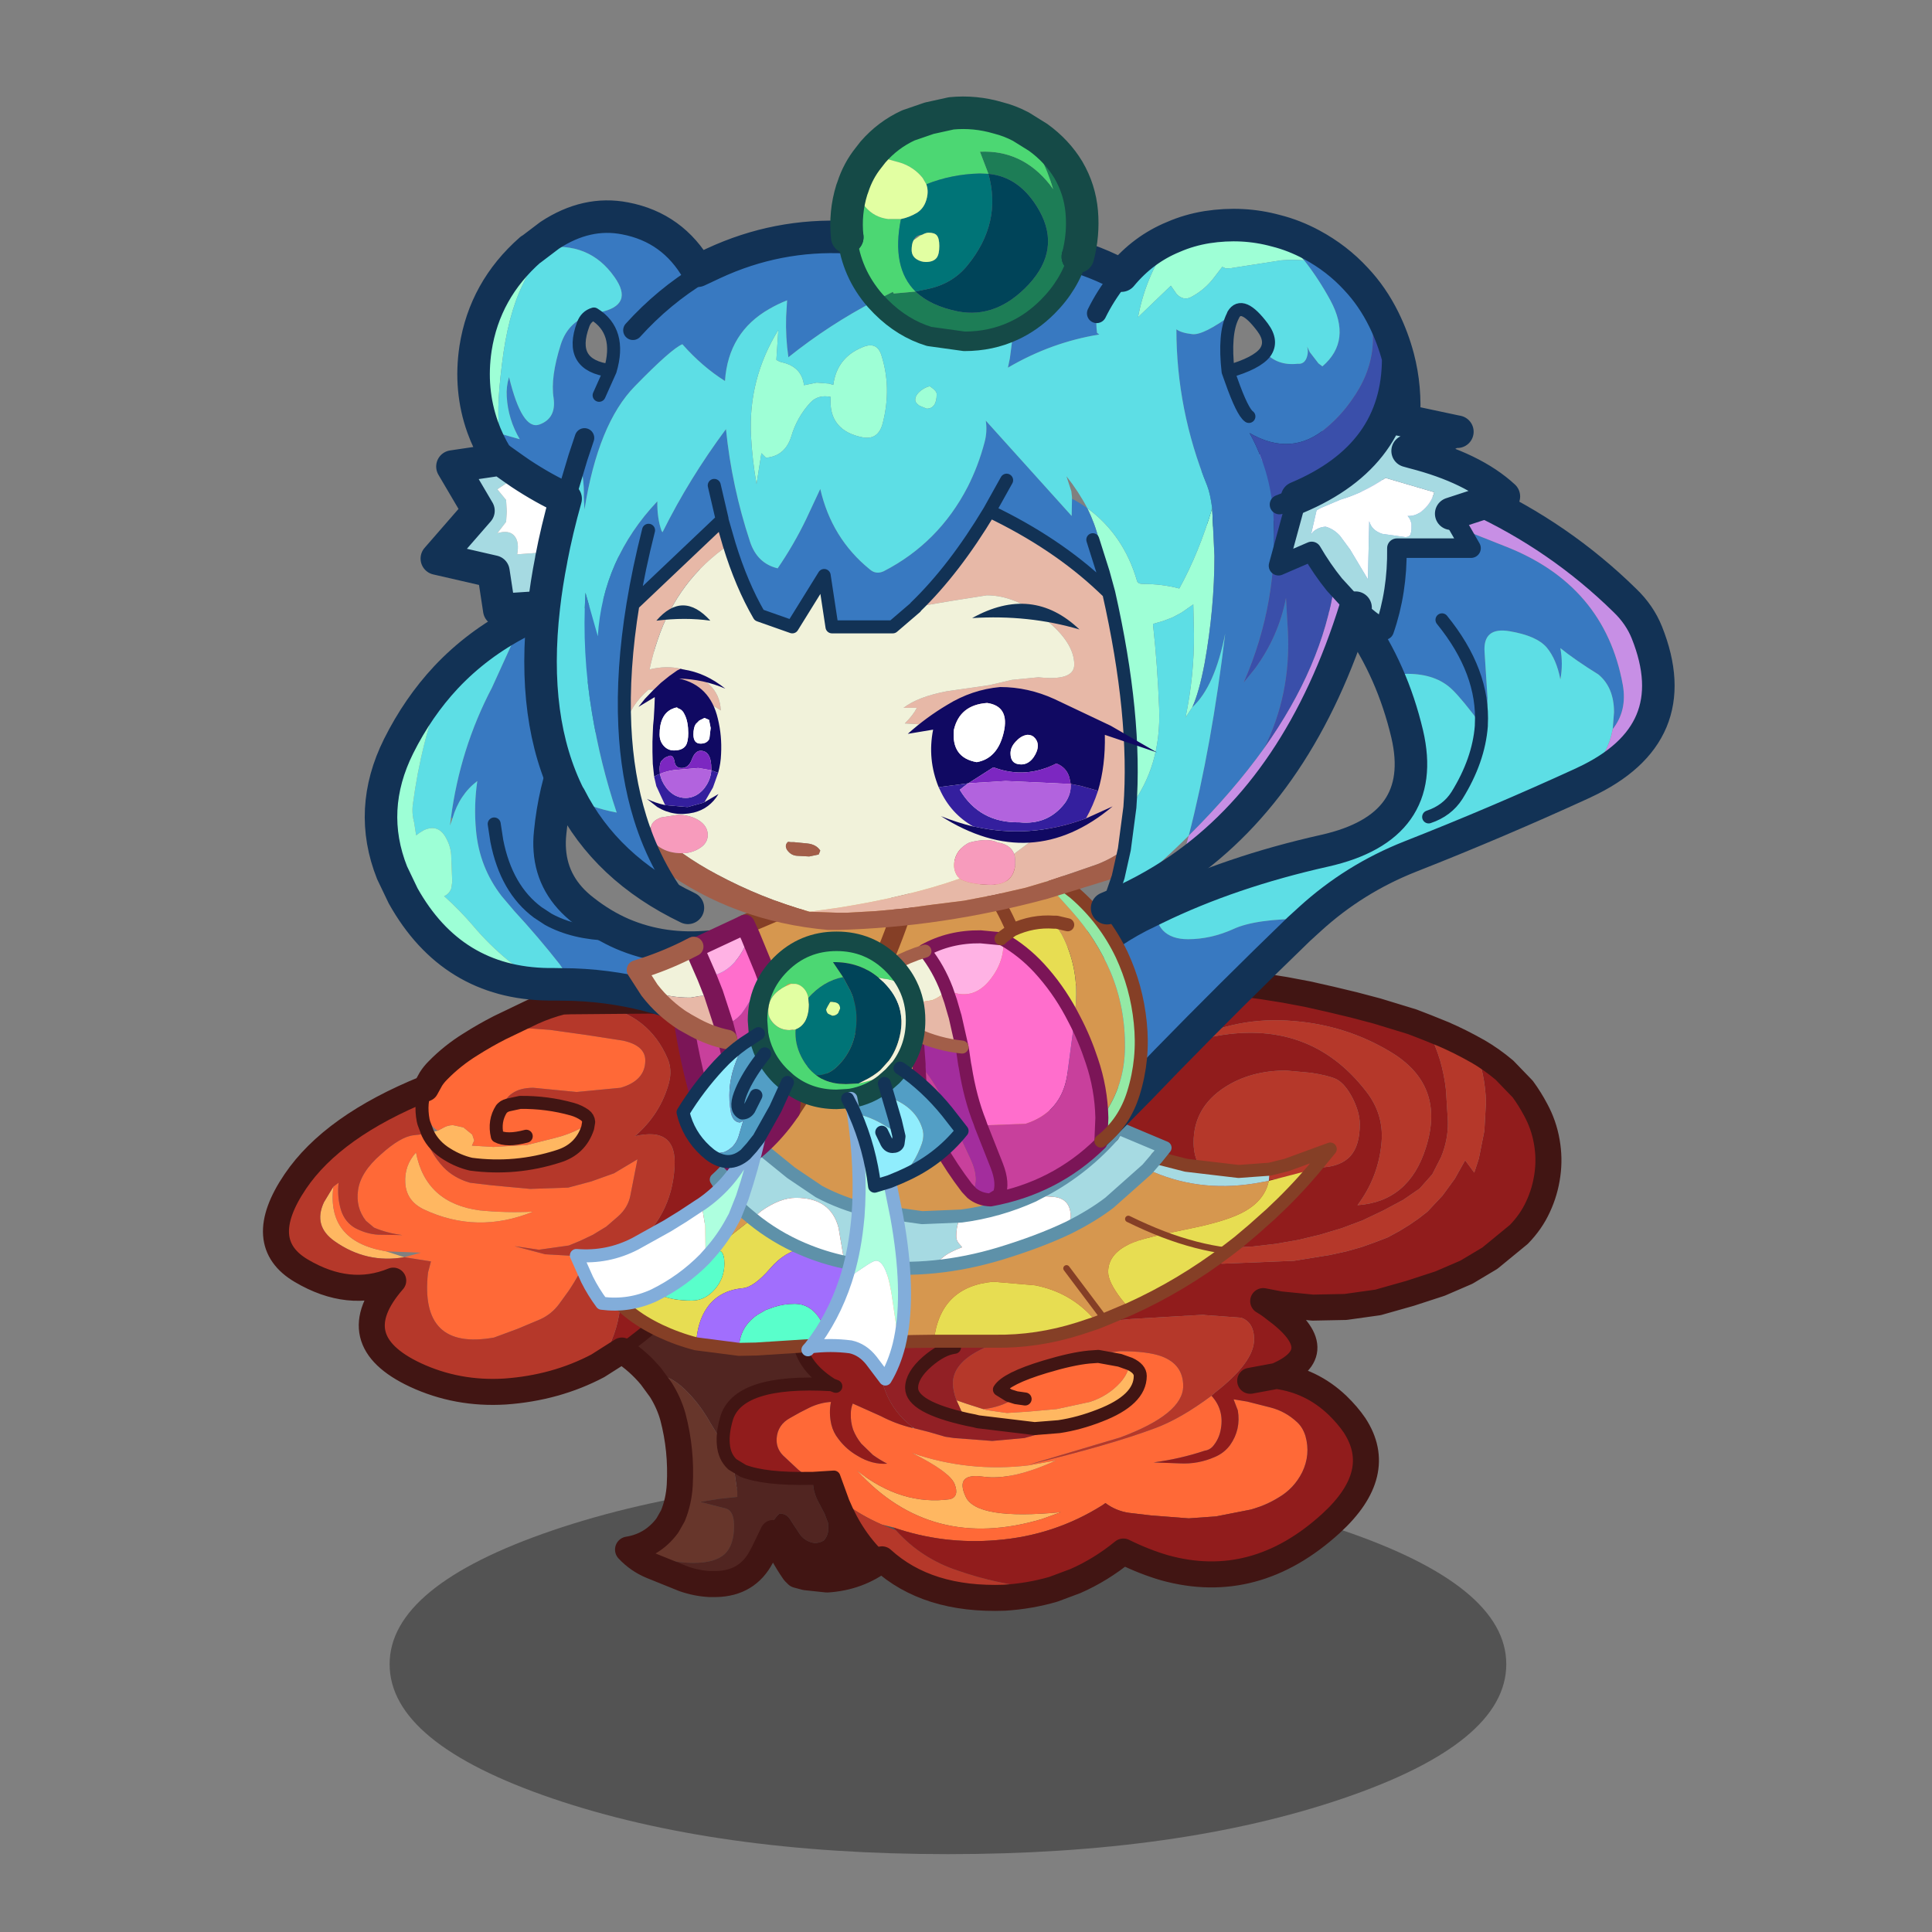 <svg xmlns:ffdec="https://www.free-decompiler.com/flash" xmlns:xlink="http://www.w3.org/1999/xlink" ffdec:objectType="frame" height="90" width="90" xmlns="http://www.w3.org/2000/svg"><rect width="100%" height="100%" fill="#808080" stroke="none"/><use ffdec:characterId="23" height="82.75" transform="translate(12.25 4.5)" width="71.05" xlink:href="#a"/><defs><g id="a" transform="translate(-12.25 -4.5)"><use ffdec:characterId="2" height="34.45" transform="translate(18.15 68.7) scale(.513)" width="101.4" xlink:href="#b"/><use ffdec:characterId="4" height="99.85" transform="translate(12.243 44.794) scale(.303)" width="199.65" xlink:href="#c"/><use ffdec:characterId="6" height="78.1" transform="translate(27.397 39.497) scale(.303)" width="115.1" xlink:href="#d"/><use ffdec:characterId="8" height="113.35" transform="translate(47.342 19.542) scale(.303)" width="101.2" xlink:href="#e"/><use ffdec:characterId="10" height="52.65" transform="translate(39.997 40.247) scale(.303)" width="44.45" xlink:href="#f"/><use ffdec:characterId="12" height="84.65" transform="translate(16.992 25.142) scale(.303)" width="75.45" xlink:href="#g"/><use ffdec:characterId="14" height="49.45" transform="translate(29.195 39.745) scale(.303)" width="44.15" xlink:href="#h"/><use ffdec:characterId="16" height="69.8" transform="translate(26.547 43.395) scale(.303)" width="61.3" xlink:href="#i"/><use ffdec:characterId="22" height="128.15" transform="translate(19.592 4.492) scale(.303)" width="169.05" xlink:href="#j"/></g><g id="n"><path d="m23.35 24.4 1.55-.4.95-.5q.65-.35 1.4-.35l1.6.35 1.35 1.1.3.9-.35.8 3.3.2 5.15-.3 4.2-1.05q2.25-.55 4.2-1.6l1.1-.9-.15.9q-1.1 3.35-4.55 4.4-6.55 2.1-13.4 1.2-1.9-.45-3.6-1.5-2.1-1.25-3.05-3.25M131.3 59.85q1.6.75 1.6 1.85 0 3.7-6.25 6.1-3.2 1.25-6.25 1.7l-3.75.3-8.7-1.05-.6-.25q-1.5-.55-1.95-1.4l-.75-1.65 1.6.55.15.05 2.35.75.5.15 3.15.45 3.15-.2 4.5-.4 5.1-1.1q2.8-.9 4.7-3 1.15-1.3 1.45-2.85m-15.55 15.6 4.2-.75q-6.75 3.1-11.15 2.5-4.45-.65-2.75 3.05 1.65 3.65 14.65 2.4l-2.9 1.05q-17.05 5.1-28.45-7.45 6.85 5.45 14.35 4.4 1.4-.45.65-2.35-.8-1.9-6.55-4.75 8.7 3 17.95 1.9m-96-32q-5.8 1-10.7-2.45-3.35-2.35-1.65-6l1.45-2.4q-1.05 8.3 7.85 9.9l.25.05 2.8.9m19.8-7q-8.6 3.5-16.8-.35-2.7-1.3-2.85-4.1-.15-2.65 1.65-4.65 1.5 7.8 9.8 8.9 4 .4 8.2.2" fill="#ffb761" fill-rule="evenodd" transform="translate(2 2)"/><path d="M24.9 24q-1.55-.95-1.55-2.85 0-1.9.3-3.8l.2-1.3q.45-.7 1.05-1.3 2.25-2.3 5-4 2.2-1.4 4.55-2.6l2.15-.05 5.55.4 5.7.8 5.5.85q3.45.75 3.45 3.05 0 3.1-3.8 4.2l-6.75.65-6.65-.65q-2.05 0-3.25.85-1.15.75-1.25 2.05l-.25.2.2.2.05-.4q.25-.15.6-.25l1.85-.4q4.15-.05 8.05 1.05 1.05.3 1.9.9.55.4.6 1.05l-1.1.9q-1.95 1.05-4.2 1.6l-4.2 1.05-5.15.3-3.3-.2.35-.8-.3-.9-1.35-1.1-1.6-.35q-.75 0-1.4.35l-.95.5m13.6.85q-3 .8-4.45 0-.55-2.35.65-4.2l.15-.15-.15.15q-1.2 1.85-.65 4.2 1.45.8 4.45 0m105.35 39.9q1.95 2.15 1.45 5.05-.25 1.6-1.3 2.8-.5.5-1.2.6-3.75 1.25-7.85 1.8l4.05.15q2.8.15 5.4-1 1.4-.6 2.3-1.8 1.7-2.4 1.2-5.35l-.65-1.7 2.1.35 3.55.9q2.35.6 4.15 2.3.85.8 1.25 2.1.8 2.85-.5 5.55-1.25 2.5-3.65 3.9-1.95 1.2-4.25 1.85l-5.35 1.05-4.2.3-5.8-.45-3.4-.4q-2-.3-3.6-1.5l-.5.35q-7.4 4.65-16.25 5.35-8.15.7-15.85-1.95l-1.8-.45q-3.2-1.4-5.95-3.45l-1.4-3.85-3.2.2h-.45l-.65-.4-1.2-.95-2.35-2.2q-1.05-1.1-.95-2.6.15-2.1 2.1-3.15 1.45-.85 3-1.6 1.6-.75 3.25-.85-.35 1.65.05 3.45.3 1.25 1.1 2.25 1.2 1.6 2.95 2.6 2.2 1.35 4.55 1.2-1.15-.6-2.2-1.35L90 72.1q-.8-1-1.25-2.15-.4-1.2-.35-2.45 0-.8.3-1.55l4.35 1.95q2.3 1.2 4.8 1.8l.3.05 2.35.6 2.4.7 1.35.2 5.9.45 4.95-.45 2.7-.75 2.6-1q3.05-.45 6.25-1.7 6.25-2.4 6.25-6.1 0-1.1-1.6-1.85l-1.55-.55-3.3-.6 3.3.6 1.55.55q-.3 1.55-1.45 2.85-1.9 2.1-4.7 3l-5.1 1.1-4.5.4-3.15.2-3.15-.45-.5-.15q2.7-.25 5.05-1.75l-1.1-.35-1.45-.9q1.05-1.7 7-3.5 4.15-1.25 6.8-1.5l1.4-.1-.05-.35 3.35-.45q4.3 0 6.45.8 3.3 1.25 3.3 4.55 0 4.3-9.65 7.9l-14.1 4.2q12.6-3.05 19.4-5.6 3.95-1.45 8.7-5m-28.65.5-1.4-.2 1.4.2m.55 10.1h-.1.1m0 .1q-9.25 1.1-17.95-1.9 5.75 2.85 6.55 4.75.75 1.9-.65 2.35-7.5 1.05-14.35-4.4 11.4 12.55 28.45 7.45l2.9-1.05q-13 1.25-14.65-2.4-1.7-3.7 2.75-3.05 4.4.6 11.15-2.5l-4.2.75M22.9 24.5q.4 1.5 1.15 2.8.7 1.2 1.7 2.3 1.65 1.7 4.1 2.4l3.35.4 5.9.55 5.85-.2 3.55-.95 3.5-1.25 3.6-2.15-1.1 5.6q-.35 1.8-1.85 3.15l-1.85 1.6L48.75 40l-2 .95-1.7.7-4.6.65-3.75-.55L41.4 43l5.25.3 1.4-.3Q46.8 46 45 48.65l-1.45 2Q42.4 52.2 40.65 53l-3.45 1.45-3.65 1.35q-11.5 2.05-10.15-10l.45-1.7-4.1-.65 2.55-.7-5.35-.2-.25-.05q-8.9-1.6-7.85-9.9l.8-.6q-.25 2.25.4 4.3.6 1.8 2.2 2.7 2.05 1.05 4.1 1l3.1.05q-2.35-.3-4.35-1.15l-1.25-1.05q-1.6-2.05-1.2-4.75.4-2.75 3.5-5.45 3.05-2.75 5.05-2.95l1.7-.2m16.65 11.95q-4.2.2-8.2-.2-8.3-1.1-9.8-8.9-1.8 2-1.65 4.65.15 2.8 2.85 4.1 8.2 3.85 16.8.35" fill="#ff6937" fill-rule="evenodd" transform="translate(2 2)"/><path d="M54.15 88.4q3.75-.6 6.05-3.7l.85-1.5q.9-2.2 1.05-4.7.3-5.4-1.05-10.5-.6-2.15-1.85-4.15l-1.5-2.05 1.05-.15q2.2 0 4.8 2.8 1.85 1.95 3.3 4.55l1.5 2.45.45.75q.15 1.95 1.4 3.1l.35 1.45.4 2.75v.8l-2.8.3-2.8.45h-.15l.15.05 3.9 1q1.2.4 1.2 2.65 0 3-1.45 4.35-1.5 1.35-4.8 1.35-2.85 0-7.1-1.15l-2.95-.9" fill="#67362b" fill-rule="evenodd" transform="translate(2 2)"/><path d="m75.05 88.75-.4.75q-2.15 4.1-6.95 4.2h-1q-2-.1-4-.8l-4.95-2q-2.05-.85-3.6-2.5l2.95.9q4.25 1.15 7.1 1.15 3.3 0 4.8-1.35 1.45-1.35 1.45-4.35 0-2.25-1.2-2.65l-3.9-1v-.05l2.8-.45 2.8-.3v-.8l-.4-2.75-.35-1.45 1.65 1q3.4 1.3 10.3 1.15l.45.25q-.1 1.65.8 3.35l.95 1.8.55 1.45.05 1.05q-.1 1-.7 1.65-.65.4-1.4.4-1.4-.2-2.25-1.3l-1.35-2.05q-.7-1.3-1.85-1.15-1.05.95-1.45 2.45l-.9 3.4M57.7 61.8q-1.95-2.35-4.5-4l.25-.2q5.25-3.8 9.75-8.4 4.9-5.1 8.3-11 2.15 7.65 12.2 6.95l1-.4q-9.1 12.1.75 18.3-14.55-.85-16.2 5.35-.6 2.15-.45 3.8l-.45-.75-1.5-2.45q-1.45-2.6-3.3-4.55-2.6-2.8-4.8-2.8l-1.05.15" fill="#512521" fill-rule="evenodd" transform="translate(2 2)"/><path d="M93.2 89.9q-3.65 2.8-8.45 3.1l-3.3-.35-1.3-.35-.45-.45q-1.95-2.8-3.25-6l-1.4 2.9.9-3.4q.4-1.5 1.45-2.45 1.15-.15 1.85 1.15l1.35 2.05q.85 1.1 2.25 1.3.75 0 1.4-.4.6-.65.7-1.65l-.05-1.05-.55-1.45-.95-1.8q-.9-1.7-.8-3.35v-.25l3.2-.2 1.4 3.85q2.25 5.4 6 8.8" fill="#411513" fill-rule="evenodd" transform="translate(2 2)"/><path d="M45.85 4.1 57.3 4l2.35.05 6.85.3 24.1-2.6 3.1-.35 3-.35L99.8.8l3-.25 3.1-.15 3-.15 3.05-.1L117.5 0l3.45.05 3.4.05 3.4.1 3.4.05 3.5.2 3.4.15 3.4.2 3.4.2 3.45.35 3.4.45 3.45.55 3.45.65 3.55.8 3.55.85 3.6.95 5.4 1.65 2.2.85.35.7q1.05 2.1 1.75 4.4.65 2.25.9 4.55l.3 4.85q.05 2.8-1.05 5.45l-1.35 2.65-1.95 2.2-2.55 1.75-3.1 1.65-3.15 1.5-3.2 1.2-3.35 1-3.35.8-3.45.6-3.45.4-3.6.2-5.65.05-5.65-.55-5.5-1.25-4.65-1.1-.9-.25.85.35 2 .95 2.9 1 3.7 1 4.4 1.3 7.35.95 11.05-.45 5.55-.9 2.5-.55 2.3-.65 2.1-.75 1.95-.75 1.75-.95 1.55-.95 1.45-1 1.35-1.05 2.3-2.45 1.9-2.6 1.6-2.85 1.4 1.9.7-2.15.85-4.25.25-4.4q-.05-2.2-.5-4.35l-.85-3.55.1.05q2.15 1.25 4.1 2.9l2.8 2.9q1.1 1.5 2 3.2 1.25 2.3 1.7 4.9.45 2.55.1 5.05-.35 2.6-1.45 4.95-1.05 2.3-2.95 4.25l-4.45 3.65-3.6 2.15L179 47.5l-4.6 1.5-4.95 1.4-5 .7-5.05.1-5-.5-2.6-.5q.95.55 1.8 1.25 8.95 6.55.25 10.25 5.35.7 9.35 4.5 1.6 1.55 2.65 3.1 4.8 7.35-3.6 15.05-11.7 10.7-25.6 6.85-3.1-.9-6.35-2.5-3.5 2.85-7.4 4.55l-3.35 1.25-2.2-.15q-6.4-.6-12.45-2.7-5.65-1.85-9.55-6.2l-.4-.45q7.7 2.65 15.85 1.95 8.85-.7 16.25-5.35l.5-.35q1.6 1.2 3.6 1.5l3.4.4 5.8.45 4.2-.3 5.35-1.05q2.3-.65 4.25-1.85 2.4-1.4 3.65-3.9 1.3-2.7.5-5.55-.4-1.3-1.25-2.1-1.8-1.7-4.15-2.3l-3.55-.9-2.1-.35.65 1.7q.5 2.95-1.2 5.35-.9 1.2-2.3 1.8-2.6 1.15-5.4 1l-4.05-.15q4.1-.55 7.85-1.8.7-.1 1.2-.6 1.05-1.2 1.3-2.8.5-2.9-1.45-5.05l.5-.45q6.05-4.7 6.05-8.2 0-2.65-2-3.35l-5.5-.4-.3-.05-11.1.65-10.55 1-.65-.1q-6.8-.9-13.55-.2-6.45.3-12.15 3.05-2 .95-1.8 3.2.5 6.2 5.15 9.7l-.1.1q-2.5-.6-4.8-1.8l-4.35-1.95q-.3.75-.3 1.55-.05 1.25.35 2.45.45 1.15 1.25 2.15l1.8 1.75q1.05.75 2.2 1.35-2.35.15-4.55-1.2-1.75-1-2.95-2.6-.8-1-1.1-2.25-.4-1.8-.05-3.45-1.65.1-3.25.85-1.55.75-3 1.6-1.95 1.05-2.1 3.15-.1 1.5.95 2.6l2.35 2.2 1.2.95.65.4q-6.9.15-10.3-1.15l-1.65-1-.45-1.3-.95-1.8q-.15-1.65.45-3.8 1.65-6.2 16.2-5.35-9.85-6.2-.75-18.3l-1 .4q-10.05.7-12.2-6.95-3.4 5.9-8.3 11-4.5 4.6-9.75 8.4l-.25.2-3.7 2.35q5.2-7.7 2.7-16.05l2.5-2q6.15-4.8 6.6-12.5.4-6.3-6.1-4.75 3.95-3.4 5.25-8.25.5-1.95-.2-3.65-2.9-6.8-10.45-8.2l-3.95-.65m24 .4-2.55-.1-.8-.05.8.05 2.55.1M140 10.4l3.75-.8q15.1-3.1 23.95 8.45 2.65 3.45 2.3 7.7-.45 5.35-3.7 9.7 7.9-.55 10.5-8.8 3.1-9.65-5.4-14.75-6.8-4.1-14.85-4.75-8.8-.8-16.55 3.25m19.15 4.7-3.85-.35q-5.45 0-9.45 2.6-4.75 3.1-4.75 8.45 0 6 7.05 6 6.6 0 12.45-2.15 3.15-.1 4.65-1.8 1.4-1.6 1.4-4.85 0-1.75-1.05-3.9-1.2-2.35-2.6-3.05-1.25-.55-3.85-.95m-9.35 47.35 4.05-.75-4.05.75m-63.7.85-.65-.25.65.25" fill="#911c1c" fill-rule="evenodd" transform="translate(2 2)"/><path d="M23.05 17.5q-.9 2.25-.4 4.9l.1.4q-.05.85.15 1.7l.45-.1q.95 2 3.05 3.25 1.7 1.05 3.6 1.5 6.85.9 13.4-1.2 3.45-1.05 4.55-4.4l.15-.9q-.05-.65-.6-1.05-.85-.6-1.9-.9-3.9-1.1-8.05-1.05l-1.85.4q-.35.1-.6.25.1-1.3 1.25-2.05 1.2-.85 3.25-.85l6.65.65L53 17.4q3.8-1.1 3.8-4.2 0-2.3-3.45-3.05l-5.5-.85-5.7-.8-5.55-.4-2.15.05 5-2.4q2.2-1 4.55-1.6l1.4-.05h.45l3.95.65q7.55 1.4 10.45 8.2.7 1.7.2 3.65-1.3 4.85-5.25 8.25 6.5-1.55 6.1 4.75-.45 7.7-6.6 12.5l-2.5 2q2.5 8.35-2.7 16.05-6.45 3.4-14.25 3.95-7.35.45-13.8-2.55-11.4-5.35-3.4-14.5-6.8 2.8-14.1-1.5Q-3.4 41.25 3 31.8q5.75-8.5 20.05-14.3M176.9 8.1l2.6 1.05q2.65 1.15 5.2 2.6l.85 3.55q.45 2.15.5 4.35l-.25 4.4-.85 4.25-.7 2.15-1.4-1.9-1.6 2.85-1.9 2.6-2.3 2.45-1.35 1.05-1.45 1-1.55.95-1.75.95-1.95.75-2.1.75-2.3.65-2.5.55-5.55.9-11.05.45-7.35-.95-4.4-1.3-3.7-1-2.9-1-2-.95.05-.1 4.65 1.1 5.5 1.25 5.65.55 5.65-.05 3.6-.2 3.45-.4 3.45-.6 3.35-.8 3.35-1 3.2-1.2 3.15-1.5 3.1-1.65 2.55-1.75 1.95-2.2 1.35-2.65q1.1-2.65 1.05-5.45l-.3-4.85q-.25-2.3-.9-4.55-.7-2.3-1.75-4.4l-.35-.7m-57.35 86.4q-3.6 1.05-7.5 1.3-11.9.45-18.85-5.9-3.75-3.4-6-8.8 2.75 2.05 5.95 3.45l2 .8.2.1q3.9 4.35 9.55 6.2 6.05 2.1 12.45 2.7l2.2.15M140 10.4q7.75-4.05 16.55-3.25 8.05.65 14.85 4.75 8.5 5.1 5.4 14.75-2.6 8.25-10.5 8.8 3.25-4.35 3.7-9.7.35-4.25-2.3-7.7-8.85-11.55-23.95-8.45l-3.75.8m19.15 4.7q2.6.4 3.85.95 1.4.7 2.6 3.05 1.05 2.15 1.05 3.9 0 3.25-1.4 4.85-1.5 1.7-4.65 1.8-5.85 2.15-12.45 2.15-7.05 0-7.05-6 0-5.35 4.75-8.45 4-2.6 9.45-2.6l3.85.35m-38.2 38.85 10.55-1 11.1-.65.3.05 5.5.4q2 .7 2 3.35 0 3.5-6.05 8.2l-.5.45q-4.75 3.55-8.7 5-6.8 2.55-19.4 5.6l14.1-4.2q9.65-3.6 9.65-7.9 0-3.3-3.3-4.55-2.15-.8-6.45-.8l-3.35.45-1.35.45q-2.65.25-6.8 1.5-5.95 1.8-7 3.5l1.45.9 1.1.35q-2.35 1.5-5.05 1.75l-2.35-.75-.15-.05-1.6-.55q-.55-1.45-.55-2.6 0-3.1 4.4-5.25 2.75-1.4 9.5-3.1l2.95-.55m-101.2-10.5 4.1.65-.45 1.7q-1.35 12.05 10.15 10l3.65-1.35L40.65 53q1.75-.8 2.9-2.35l1.45-2Q46.8 46 48.05 43l-1.4.3-5.25-.3-4.7-1.25 3.75.55 4.6-.65 1.7-.7 2-.95 2.05-1.25 1.85-1.6q1.5-1.35 1.85-3.15l1.1-5.6-3.6 2.15-3.5 1.25-3.55.95-5.85.2-5.9-.55-3.35-.4q-2.45-.7-4.1-2.4-1-1.1-1.7-2.3-.75-1.3-1.15-2.8l-1.7.2q-2 .2-5.05 2.95-3.1 2.7-3.5 5.45-.4 2.7 1.2 4.75l1.25 1.05q2 .85 4.35 1.15l-3.1-.05q-2.05.05-4.1-1-1.6-.9-2.2-2.7-.65-2.05-.4-4.3l-.8.6L7.4 35q-1.7 3.65 1.65 6 4.9 3.45 10.7 2.45m-1.7 3.6.5-.25-.5.25" fill="#b5382a" fill-rule="evenodd" transform="translate(2 2)"/><path d="m120.4 69.5-2.6 1-2.7.75-4.95.45-5.9-.45-1.35-.2-2.4-.7-2.35-.6-.2-.15q-4.65-3.5-5.15-9.7-.2-2.25 1.8-3.2 5.7-2.75 12.15-3.05 6.75-.7 13.55.2l.65.1-2.95.55q-6.75 1.7-9.5 3.1-4.4 2.15-4.4 5.25 0 1.15.55 2.6l.75 1.65q.45.85 1.95 1.4v.1l.6.15 8.7 1.05 3.75-.3m-13.05-.9-1-.2q-8.6-1.9-8.6-4.85 0-1.95 2.4-4.05 2.25-1.95 4.2-2.2-1.95.25-4.2 2.2-2.4 2.1-2.4 4.05 0 2.95 8.6 4.85l1 .2" fill="#922025" fill-rule="evenodd" transform="translate(2 2)"/><path d="M25.05 19.5q-.9 2.25-.4 4.9l.1.4.6 1.6q.95 2 3.05 3.25 1.7 1.05 3.6 1.5 6.85.9 13.4-1.2 3.45-1.05 4.55-4.4l.15-.9q-.05-.65-.6-1.05-.85-.6-1.9-.9-3.9-1.1-8.05-1.05l-1.85.4q-.35.1-.6.25l-.25.2-.15.15q-1.2 1.85-.65 4.2 1.45.8 4.45 0m87.95 33.85 3.3.6 1.55.55q1.6.75 1.6 1.85 0 3.7-6.25 6.1-3.2 1.25-6.25 1.7l-3.75.3-8.7-1.05-.6-.15-1-.2q-8.6-1.9-8.6-4.85 0-1.95 2.4-4.05 2.25-1.95 4.2-2.2m-22.2 20.15h.45l3.2-.2 1.4 3.85q2.25 5.4 6 8.8m33.25-31.2-1.4.1q-2.65.25-6.8 1.5-5.95 1.8-7 3.5l1.45.9 1.1.35 1.4.2M70.8 74.2q-.15-1.65.45-3.8 1.65-6.2 16.2-5.35-9.85-6.2-.75-18.3l-1 .4q-10.05.7-12.2-6.95-3.4 5.9-8.3 11-4.5 4.6-9.75 8.4l-.25.2m17 17.5 1.65 1q3.4 1.3 10.3 1.15m3.3-14.4.65.25M20.55 48.8l-.5.25M70.8 74.2q.15 1.95 1.4 3.1" fill="none" stroke="#411513" stroke-linecap="round" stroke-linejoin="round" stroke-width="2"/><path d="m25.85 18.05-.8 1.45Q10.75 25.3 5 33.8q-6.4 9.45.95 13.75 7.3 4.3 14.1 1.5-8 9.15 3.4 14.5 6.45 3 13.8 2.55 7.8-.55 14.25-3.95l3.7-2.35q2.55 1.65 4.5 4l1.5 2.05q1.25 2 1.85 4.15 1.35 5.1 1.05 10.5-.15 2.5-1.05 4.7l-.85 1.5q-2.3 3.1-6.05 3.7 1.55 1.65 3.6 2.5l4.95 2q2 .7 4 .8h1q4.8-.1 6.95-4.2l.4-.75 1.4-2.9q1.3 3.2 3.25 6l.45.45 1.3.35 3.3.35q4.8-.3 8.45-3.1 6.95 6.35 18.85 5.9 3.9-.25 7.5-1.3l3.35-1.25q3.9-1.7 7.4-4.55 3.25 1.6 6.35 2.5 13.9 3.85 25.6-6.85 8.4-7.7 3.6-15.05-1.05-1.55-2.65-3.1-4-3.8-9.35-4.5l-4.05.75M25.85 18.05q.45-.7 1.05-1.3 2.25-2.3 5-4 2.2-1.4 4.55-2.6l5-2.4q2.2-1 4.55-1.6l1.4-.05h.45L59.3 6l2.35.05 6.85.3 24.1-2.6 3.1-.35 3-.35 3.1-.25 3-.25 3.1-.15 3-.15 3.05-.1L119.5 2l3.45.05 3.4.05 3.4.1 3.4.05 3.5.2 3.4.15 3.4.2 3.4.2 3.45.35 3.4.45 3.45.55 3.45.65 3.55.8 3.55.85 3.6.95 5.4 1.65 2.2.85 2.6 1.05q2.65 1.15 5.2 2.6l.1.05q2.15 1.25 4.1 2.9l2.8 2.9q1.1 1.5 2 3.2 1.25 2.3 1.7 4.9.45 2.55.1 5.05-.35 2.6-1.45 4.95-1.05 2.3-2.95 4.25l-4.45 3.65-3.6 2.15L181 49.5l-4.6 1.5-4.95 1.4-5 .7-5.05.1-5-.5-2.6-.5q.95.55 1.8 1.25 8.95 6.55.25 10.25M68.5 6.35l.8.05 2.55.1" fill="none" stroke="#411513" stroke-linecap="round" stroke-linejoin="round" stroke-width="4"/></g><g id="o"><path d="m24.6 44.3.65-1.5 5.3-13.25q1.8-4.95 3.3-11.65 1.5-6.75 2.2-15.5Q49.9-1.4 63.4.8q1.6 16.85 4.75 24.95l.3.8q2.1 5.1 4.6 9.05 1.7 2.75 3.65 4.95 1.25 1.45 2.95 2.7-5 5.6-11.65 8.9l-.55.3q-5.3 2.4-11.05 3.15l-6.05.25-8.45-1.2q-3.9-.95-7.4-2.8l-4.3-2.9-4.25-3.45-1.35-1.2m57.65 25.6-3.8 1.6-1.25.5-.55-.7q-3.55-4-8.95-5.05l-6.4-.55q-8.25.75-9.15 9.15-5.35.05-10.65.25l1.25-2.3 1.1-3.2q.45-1.7-.1-3.25l-1.25-3q4.85.55 9.8.05 4.95-.5 9.95-2 6.1-1.85 10.6-4 3.7-1.85 6.3-3.85l5.8-5.15q7.65 3.6 16.45 2.2l2.25-.4q-.6 2.9-3.65 4.65-2.6 1.5-8.55 2.7l-4.05.85q-3.35.75-4.55 1.25-3.9 1.55-3.9 4.55 0 1.55 2.05 4.2l1.25 1.5m-81.2-4.1L0 64.15q5.4-.45 9.95-3.2l1.2-.8q5.15-3.55 8.8-8.25 2 2.25 4.3 4.1l-4.2 3.3-1.55 1.2q-5.2 3.6-10.8 4.8l-5.3.5H1.05m81-9.75q2.75 1.35 5.35 2.35-2.6-1-5.35-2.35m-9.5 7.6 5.9 7.85-5.9-7.85" fill="#d6974f" fill-rule="evenodd" transform="translate(1 1)"/><path d="m24.6 44.3 1.35 1.2 4.25 3.45 4.3 2.9q3.5 1.85 7.4 2.8l8.45 1.2 6.05-.25q-.8 1.15-.8 3.15 0 .55.35 1l.55.65q-2 .75-2.95 1.55-.9.65-1.25 1.45-4.95.5-9.8-.05L40 63l-1.6-.3-.9-5.3q-1.2-4.6-6.55-4.6-2.45 0-5.35 2.05L24.25 56q-2.3-1.85-4.3-4.1l-.4-.55L18.7 50q2.8-2.5 4.65-6l.35-.5.9.8m42.85 8.15.55-.3q6.65-3.3 11.65-8.9l.8-1.2 7.25 3.05-1.25 1.55 4.5 1.15 8.05.95 4.8-.35-.15 1.8-2.25.4q-8.8 1.4-16.45-2.2l1.5-1.75-1.5 1.75-5.8 5.15q-2.6 2-6.3 3.85l.35-1.65q0-2.9-2.75-3.1l-3-.2" fill="#a6dae2" fill-rule="evenodd" transform="translate(1 1)"/><path d="M110.55 48.4Q107.5 52 104 55.25l-2.75 2.45L99 59.6l-1.75 1.35q-7.05 5.35-15 8.95L81 68.4q-2.05-2.65-2.05-4.2 0-3 3.9-4.55 1.2-.5 4.55-1.25l4.05-.85q5.95-1.2 8.55-2.7 3.05-1.75 3.65-4.65l6.9-1.8M77.2 72l-2.7.9q-6.45 2.05-13 1.95h-9.35q.9-8.4 9.15-9.15l6.4.55q5.4 1.05 8.95 5.05l.55.7m-61.6 3.25q-2.9-.75-5.65-2.05l-.6-.3q-5.1-2.55-8.3-7.1H2.4l5.3-.5q1.3 3.3 7.25 3.3 2 0 3.5-1.7t1.5-4q0-1.3-.45-1.8l-1-.6 1.55-1.2 4.2-3.3q3.5 2.85 7.7 4.65-2.6.3-4.95 3-2.5 2.9-4.25 3.05-3.65.35-5.5 3.05-1.45 2.1-1.65 5.5m81.65-14.3q-4.75-.6-9.85-2.55 5.1 1.95 9.85 2.55" fill="#e7dd52" fill-rule="evenodd" transform="translate(1 1)"/><path d="M56.4 55.6q5.75-.75 11.05-3.15l3 .2q2.75.2 2.75 3.1l-.35 1.65q-4.5 2.15-10.6 4-5 1.5-9.95 2 .35-.8 1.25-1.45.95-.8 2.95-1.55l-.55-.65q-.35-.45-.35-1 0-2 .8-3.15m-18 7.1q-3.25-.7-6.2-1.95l.05-.15h-.05l-.25.05q-4.2-1.8-7.7-4.65l1.35-1.15q2.9-2.05 5.35-2.05 5.35 0 6.55 4.6l.9 5.3" fill="#fff" fill-rule="evenodd" transform="translate(1 1)"/><path d="m35.75 75.35-10.95.7-2.6.05v-.05q0-3.3 2.8-5.25l1.3-.75 1.25-.45q1.5-.5 3.25-.5 2.2 0 3.65 2.05 1.25 1.85 1.3 4.2M7.7 65.3q5.6-1.2 10.8-4.8l1 .6q.45.5.45 1.8 0 2.3-1.5 4-1.5 1.7-3.5 1.7-5.95 0-7.25-3.3" fill="#59ffcb" fill-rule="evenodd" transform="translate(1 1)"/><path d="m41.5 75.1-5.75.25q-.05-2.35-1.3-4.2Q33 69.1 30.8 69.1q-1.75 0-3.25.5l-1.25.45-1.3.75q-2.8 1.95-2.8 5.25v.05l-6.6-.85q.2-3.4 1.65-5.5 1.85-2.7 5.5-3.05 1.75-.15 4.25-3.05 2.35-2.7 4.95-3l.25.1q2.95 1.25 6.2 1.95l1.6.3 2.5.35 1.25 3q.55 1.55.1 3.25l-1.1 3.2-1.25 2.3" fill="#a16efd" fill-rule="evenodd" transform="translate(1 1)"/><path d="M87.4 58.4q5.1 1.95 9.85 2.55M87.4 58.4q-2.6-1-5.35-2.35m-3.6 15.45-5.9-7.85" fill="none" stroke="#853f26" stroke-linecap="round" stroke-linejoin="round" transform="translate(1 1)"/><path d="M80.65 44.25q-1.7-1.25-2.95-2.7-1.95-2.2-3.65-4.95-2.5-3.95-4.6-9.05l-.3-.8Q66 18.65 64.4 1.8 50.9-.4 37.05 3.4q-.7 8.75-2.2 15.5-1.5 6.7-3.3 11.65l-5.3 13.25-.65 1.5m61.85 2.35 4.5 1.15 8.05.95 4.8-.35.2-.05 2.4-.6 6.7-2.45-2.55 3.1Q108.5 53 105 56.25l-2.75 2.45-2.25 1.9-1.75 1.35q-7.05 5.35-15 8.95l-3.8 1.6-1.25.5-2.7.9q-6.45 2.05-13 1.95h-9.35q-5.35.05-10.65.25l-5.75.25-10.95.7-2.6.05-6.6-.85q-2.9-.75-5.65-2.05l-.6-.3q-5.1-2.55-8.3-7.1L1 65.15q5.4-.45 9.95-3.2l1.2-.8q5.15-3.55 8.8-8.25" fill="none" stroke="#853f26" stroke-linecap="round" stroke-linejoin="round" stroke-width="2"/><path d="m25.6 45.3 1.35 1.2 4.25 3.45 4.3 2.9q3.5 1.85 7.4 2.8l8.45 1.2 6.05-.25q5.75-.75 11.05-3.15l.55-.3q6.65-3.3 11.65-8.9l.8-1.2 7.25 3.05-1.25 1.55-1.5 1.75-5.8 5.15q-2.6 2-6.3 3.85-4.5 2.15-10.6 4-5 1.5-9.95 2-4.95.5-9.8-.05L41 64l-1.6-.3q-3.25-.7-6.2-1.95l-.25-.1q-4.2-1.8-7.7-4.65-2.3-1.85-4.3-4.1l-.4-.55L19.7 51q2.8-2.5 4.65-6l.35-.5.9.8z" fill="none" stroke="#5e91a9" stroke-linecap="round" stroke-linejoin="round" stroke-width="2"/></g><g id="p"><path d="M31.45 2.95Q40.3 4.95 48.9 8q11.85 4.2 23.65 8.95 15.4 5.95 18.2 21.35.7 3.95-1.55 6.8l.2-2.6q0-3.8-2.4-5.8-3.55-2.2-5.85-4.05.45 2.45 0 4.8-.6-3.1-2.1-4.9-1.55-1.8-5.7-2.5T69.5 33.3l.45 7q0 2.65-.7 4.25l-.25-.1q-2.95-3.95-4.45-5.4-2.5-2.45-6.95-2.45l-3.05.1q-3.8-8.6-10.7-15.35-7.95-7.7-19-11l6.6-7.4m11.2 71.35-1.7 1.55Q30.6 85.85 20.6 96.1l-4 4.15-8 8.1q-2.3-2.7-4.85-8.1l-.4-.85Q1.15 94.55 0 90.1q5.3-10.45 16.35-16.2l2.55-1.25v.05q0 2.1 1.15 3.35 1.3 1.35 3.85 1.35 3.5 0 6.95-1.55 3.4-1.6 11.3-1.6l.5.05m20.3-46q6.5 8 6.05 16.15.45-8.15-6.05-16.15" fill="#3879c1" fill-rule="evenodd" transform="translate(2.5 2.5)"/><path d="M89.2 45.1q-.35 1.9-1.15 3.4l-3.3 4.7-.15.2q-13.2 6.05-26.55 11.3-8.6 3.4-15.4 9.6l-.5-.05q-7.9 0-11.3 1.6-3.45 1.55-6.95 1.55-2.55 0-3.85-1.35-1.15-1.25-1.15-3.35v-.05q11.5-5.6 26-8.85 16.05-3.6 12.7-17.95-1.15-4.85-3.05-9.15l3.05-.1q4.45 0 6.95 2.45 1.5 1.45 4.45 5.4v.15l.15.05.1-.1q.7-1.6.7-4.25l-.45-7q-.3-3.95 3.85-3.25 4.15.7 5.7 2.5 1.5 1.8 2.1 4.9.45-2.35 0-4.8 2.3 1.85 5.85 4.05 2.4 2 2.4 5.8l-.2 2.6M60.9 58.6q2.85-.95 4.35-3.3Q68.6 49.9 69 44.6q-.4 5.3-3.75 10.7-1.5 2.35-4.35 3.3" fill="#5ddee5" fill-rule="evenodd" transform="translate(2.5 2.5)"/><path d="M31.45 2.95 33.35.9l.85-.9 5.3.95 1.6.3Q55.25 3.6 68.25 9.6q12.8 5.9 22.8 15.7 2.3 2.2 3.4 4.95Q100.7 45.9 84.8 53.3l-.05-.1 3.3-4.7q.8-1.5 1.15-3.4 2.25-2.85 1.55-6.8-2.8-15.4-18.2-21.35Q60.75 12.2 48.9 8q-8.6-3.05-17.45-5.05" fill="#c78fe5" fill-rule="evenodd" transform="translate(2.5 2.5)"/><path d="M87.3 55.8q15.9-7.4 9.65-23.05-1.1-2.75-3.4-4.95-10-9.8-22.8-15.7-13-6-27.15-8.35l-1.6-.3-5.3-.95-.85.9-1.9 2.05-6.6 7.4q11.05 3.3 19 11 6.9 6.75 10.7 15.35 1.9 4.3 3.05 9.15Q63.45 62.7 47.4 66.3q-14.5 3.25-26 8.85l-2.55 1.25Q7.8 82.15 2.5 92.6q1.15 4.45 3.35 9.3l.4.85q2.55 5.4 4.85 8.1l8-8.1 4-4.15q10-10.25 20.35-20.25l1.7-1.55q6.8-6.2 15.4-9.6Q73.9 61.95 87.1 55.9l.2-.1" fill="none" stroke="#123255" stroke-linecap="round" stroke-linejoin="round" stroke-width="5"/><path d="M71.5 46.95q.45-8.15-6.05-16.15m6.05 16.15v.15q-.4 5.3-3.75 10.7-1.5 2.35-4.35 3.3" fill="none" stroke="#123255" stroke-linecap="round" stroke-linejoin="round" stroke-width="2"/></g><g id="q"><path d="M1.25 19.75Q.55 18.7 0 17.45q4.05-3.5 9.2-5.05 2.1 2.65 3.35 5.95-.85 1.05-2.25 1.6l-1.6.25q-3.8.65-7.45-.45" fill="#f1f2da" fill-rule="evenodd" transform="translate(1 1)"/><path d="m7.95 25.25-.15-.05-1.2-.65q-3.35-1.8-5.35-4.8 3.65 1.1 7.45.45l1.6-.25q1.4-.55 2.25-1.6l.6 1.75.55 1.9.15.5 1.05 4.65q-3.7-.4-6.95-1.9" fill="#e7b8a7" fill-rule="evenodd" transform="translate(1 1)"/><path d="m9.2 12.4-.1-.1q3.85-2.15 8.65-2.1l3.15.3.25.05.1.05q.25 3.25-1.95 6.1-2.8 3.6-6.75 1.65-1.25-3.3-3.35-5.95" fill="#ffb2e4" fill-rule="evenodd" transform="translate(1 1)"/><path d="m14.9 27.15-1.05-4.65-.15-.5-.55-1.9-.6-1.75q3.95 1.95 6.75-1.65 2.2-2.85 1.95-6.1 3.05 1.75 5.5 4.4 2.85 3.1 4.9 6.9l.55 1.05-1.15 8.65q-.95 5.6-6.4 7.35l-6.85.25-.15-.45q-1.5-3.75-2.25-8.5l-.1-.5-.3-2.05-.1-.55" fill="#ff6ecc" fill-rule="evenodd" transform="translate(1 1)"/><path d="m36.25 41.6-.05.35q-7 6.9-16.9 8.7l1.3-.8q.7-1.75-.35-4.45l-2.45-6.2 6.85-.25q5.45-1.75 6.4-7.35l1.15-8.65q1.55 2.95 2.65 6.3Q36.3 33.5 36.4 38v.05l-.15 3.55m-19.85 8-.75-.8q-2.3-3-4.15-6.25-2.75-4.85-3.1-10.5l-.1-1.8v-.5q2.2 2.5 3.75 5.75l4.05 8.7q1.6 3.35.3 5.4" fill="#c8409c" fill-rule="evenodd" transform="translate(1 1)"/><path d="M19.3 50.65q-1.7-.05-2.9-1.05 1.3-2.05-.3-5.4l-4.05-8.7q-1.55-3.25-3.75-5.75l-.15-2.05-.2-2.45q3.25 1.5 6.95 1.9l.1.55.3 2.05.1.5q.75 4.75 2.25 8.5l.15.45 2.45 6.2q1.05 2.7.35 4.45l-1.3.8" fill="#a32d9d" fill-rule="evenodd" transform="translate(1 1)"/><path d="m21.2 10.2 1.45-1.05q3.1-1.45 6.4-1.2l1.2 1.9q2.55 4.9 2.15 10.55l-.2 2.55-.55-1.05q-2.05-3.8-4.9-6.9-2.45-2.65-5.5-4.4l-.05-.4" fill="#e7dd52" fill-rule="evenodd" transform="translate(1 1)"/><path d="m22.65 9.15-.45-1q-1.5-3.3-3.65-6.3Q19.85.75 23.9.3l2.3-.25 5.6 6.25q3.75 4.2 5.95 9.35 2.25 5.4 2.2 11.55-.05 5.85-3.3 10.45l-.25.35q-.1-4.5-1.55-8.75-1.1-3.35-2.65-6.3l.2-2.55q.4-5.65-2.15-10.55l-1.2-1.9q-3.3-.25-6.4 1.2m8.5-.8-1.7-.4h-.4.4l1.7.4" fill="#d6974f" fill-rule="evenodd" transform="translate(1 1)"/><path d="M26.2.05h1.55l.7.5 3.8 2.95q4.6 4 7.2 9.45 2.3 4.95 2.85 10.4.6 5.6-1.05 10.9-1.4 4.55-5 7.35l.15-3.55V38l.25-.35q3.25-4.6 3.3-10.45.05-6.15-2.2-11.55-2.2-5.15-5.95-9.35L26.2.05" fill="#94e9a5" fill-rule="evenodd" transform="translate(1 1)"/><path d="m37.25 42.6-.05.35q-7 6.9-16.9 8.7-1.7-.05-2.9-1.05l-.75-.8q-2.3-3-4.15-6.25-2.75-4.85-3.1-10.5l-.1-1.8v-.5l-.15-2.05-.2-2.45-.15-.05m1.4-12.8-.1-.1q3.85-2.15 8.65-2.1l3.15.3.25.05.1.05q3.05 1.75 5.5 4.4 2.85 3.1 4.9 6.9l.55 1.05q1.55 2.95 2.65 6.3Q37.3 34.5 37.4 39v.05l-.15 3.55m-23.7-23.25q-1.25-3.3-3.35-5.95m3.35 5.95.6 1.75.55 1.9.15.5 1.05 4.65.1.55.3 2.05.1.5q.75 4.75 2.25 8.5l.15.45 2.45 6.2q1.05 2.7.35 4.45l-1.3.8" fill="none" stroke="#7b1557" stroke-linecap="round" stroke-linejoin="round" stroke-width="2"/><path d="m23.65 10.15-.45-1q-1.5-3.3-3.65-6.3 1.3-1.1 5.35-1.55l2.3-.25h1.55l.7.5 3.8 2.95q4.6 4 7.2 9.45 2.3 4.95 2.85 10.4.6 5.6-1.05 10.9-1.4 4.55-5 7.35M21.9 11.5l.3-.3 1.45-1.05q3.1-1.45 6.4-1.2h.4l1.7.4" fill="none" stroke="#853f26" stroke-linecap="round" stroke-linejoin="round" stroke-width="2"/><path d="m8.8 26.2-1.2-.65q-3.35-1.8-5.35-4.8-.7-1.05-1.25-2.3 4.05-3.5 9.2-5.05m5.7 14.75q-3.7-.4-6.95-1.9" fill="none" stroke="#a25e49" stroke-linecap="round" stroke-linejoin="round" stroke-width="2"/></g><g id="r"><path d="m21.25 10.2.85-.45 1.05-.5q11.4-5.7 19.9-9.25 2.4-.15 3.15 1.85l1.9 4.35Q40.55 11.45 35 19q-7.75 10.65-9 23.55-.15 1.4-.05 2.7.4 5.6 5.25 9.3 2.8 2.2 5.9 3.55 6.3 2.7 13.7 1.95l3.15-.3 3.7.35q10.8 2.2 12.8 11.8-5.25 3.3-9.5 7.75-2.05-4.05-6.2-6.45-11.7-6.8-25.15-7.3l-2.15-3.15q-3.3-4.2-6.95-8.15l-1.95-2.3q-3.45-4.45-3.95-10.15-.35-3.75.2-7.55-2.75 2.1-3.8 5.7l-.25-.05q1.4-10.65 6.3-20l3.1-6.8 1.1-3.25m-3.85 31 .4 2.6q1.45 7.4 6.3 11l1.6 1.05q3.9 2.15 9.55 2.3l1.85-.05-1.85.05q-5.65-.15-9.55-2.3l-1.6-1.05q-4.85-3.6-6.3-11l-.4-2.6" fill="#3879c1" fill-rule="evenodd" transform="translate(2.5 2.5)"/><path d="m21.25 10.2-1.1 3.25-3.1 6.8q-4.9 9.35-6.3 20l-.15 1.2.4-1.15q1.05-3.6 3.8-5.7-.55 3.8-.2 7.55.5 5.7 3.95 10.15l1.95 2.3q3.65 3.95 6.95 8.15l2.15 3.15-3-.05h-.75l-.1-.05-.7-.3q-3-1.3-5.6-3.4-2.85-2.35-5.3-5.25-2.1-2.45-4.45-4.55.8-.35 1.1-1.2l.15-1-.15-3.75q0-1.45-.7-2.8-1.2-2.45-3.5-1.4-.65.35-1.2.8L5.1 41q-.4-1.45-.2-2.85 1.25-9.55 4.65-18.4l.45-1.1q4.8-5.1 11.25-8.45" fill="#5ddee5" fill-rule="evenodd" transform="translate(2.5 2.5)"/><path d="M25.7 65.85q-14.8-.2-22.3-13.6L1.7 48.7q-3.85-9.7 1-19.45 3-6 7.3-10.6l-.45 1.1q-3.4 8.85-4.65 18.4-.2 1.4.2 2.85l.3 1.95q.55-.45 1.2-.8 2.3-1.05 3.5 1.4.7 1.35.7 2.8l.15 3.75-.15 1q-.3.85-1.1 1.2 2.35 2.1 4.45 4.55 2.45 2.9 5.3 5.25 2.6 2.1 5.6 3.4l.7.3-.05.05" fill="#9dffd6" fill-rule="evenodd" transform="translate(2.5 2.5)"/><path d="M39.6 60.6q-3.1-1.35-5.9-3.55-4.85-3.7-5.25-9.3-.1-1.3.05-2.7 1.25-12.9 9-23.55 5.55-7.55 13.1-12.8l-1.9-4.35q-.75-2-3.15-1.85-8.5 3.55-19.9 9.25l-1.05.5-.85.45q-6.45 3.35-11.25 8.45-4.3 4.6-7.3 10.6-4.85 9.75-1 19.45l1.7 3.55q7.5 13.4 22.3 13.6h.9l3 .05q13.45.5 25.15 7.3 4.15 2.4 6.2 6.45 4.25-4.45 9.5-7.75-2-9.6-12.8-11.8l-3.7-.35-3.15.3q-7.4.75-13.7-1.95" fill="none" stroke="#123255" stroke-linecap="round" stroke-linejoin="round" stroke-width="5"/><path d="m39.6 60.6-1.85.05q-5.65-.15-9.55-2.3l-1.6-1.05q-4.85-3.6-6.3-11l-.4-2.6" fill="none" stroke="#123255" stroke-linecap="round" stroke-linejoin="round" stroke-width="2"/></g><g id="s"><path d="m17.5 11.2.85-2.45L38.9 0l2.25 6.5-.2.5q-1.8 5.5-4.2 10.6-2.45 5.2-5.8 9.75l-.2.25-3.15 4.45-3.4 5.2-.55.85q.25-2.85 0-6.05-.7-7.05-4.05-15.75l-2.1-5.1" fill="#d6974f" fill-rule="evenodd" transform="translate(1.5 1.5)"/><path d="M23.65 38.1q-3.25 4.85-8.35 8.25l-.1.1q-.75-.6-2.25-2.6-1.55-2-3.25-8.05l-.95-3.75q-.9-3.85-1.5-7.7l1.8 1q2.45 1.3 4.95 1.8l-.6-2.3q1.9-.35 3.05-2.1 2.1-3 3.15-6.45 3.35 8.7 4.05 15.75.25 3.2 0 6.05m-8.35 8.25q2.25-2.55.15-12.85l-.3-1.45-1.15-4.9 1.15 4.9.3 1.45q2.1 10.3-.15 12.85" fill="#c8409c" fill-rule="evenodd" transform="translate(1.5 1.5)"/><path d="M10.8 17.45q3.5-.3 5.55-4l1.15-2.25 2.1 5.1q-1.05 3.45-3.15 6.45-1.15 1.75-3.05 2.1l-1.55-4.75-.95-2.4-.1-.25" fill="#ff6ecc" fill-rule="evenodd" transform="translate(1.5 1.5)"/><path d="m16.7 9.45.8 1.75-1.15 2.25q-2.05 3.7-5.55 4L8.9 13.1l7.5-3.5.3-.15" fill="#ffb2e4" fill-rule="evenodd" transform="translate(1.5 1.5)"/><path d="m2 19.55-2-3.1L1.4 16q3.6-1.2 6.9-2.9h.6l1.9 4.35.1.25.95 2.4-3.5.6Q5 20.75 2 19.55" fill="#f1f2da" fill-rule="evenodd" transform="translate(1.5 1.5)"/><path d="M7.25 24.35Q4.2 22.4 2 19.55q3 1.2 6.35 1.15l3.5-.6 1.55 4.75.6 2.3q-2.5-.5-4.95-1.8l-1.8-1" fill="#e7b8a7" fill-rule="evenodd" transform="translate(1.5 1.5)"/><path d="m19.85 10.25-1.65.7-.3.15m1.95-.85L40.4 1.5 42.65 8l-.2.5q-1.8 5.5-4.2 10.6-2.45 5.2-5.8 9.75l-.2.25-3.15 4.45-3.4 5.2-.55.85" fill="none" stroke="#853f26" stroke-linecap="round" stroke-linejoin="round" stroke-width="3"/><path d="m18.2 10.95.8 1.75 2.1 5.1q3.35 8.7 4.05 15.75.25 3.2 0 6.05-3.25 4.85-8.35 8.25l-.1.1q-.75-.6-2.25-2.6-1.55-2-3.25-8.05l-.95-3.75q-.9-3.85-1.5-7.7m1.55-11.5.1.25 7.5-3.5m-7.5 3.5 1.9 4.35.1.25.95 2.4 1.55 4.75.6 2.3 1.15 4.9.3 1.45q2.1 10.3-.15 12.85m-7-33.25h.6" fill="none" stroke="#7b1557" stroke-linecap="round" stroke-linejoin="round" stroke-width="3"/><path d="M8.75 25.85Q5.7 23.9 3.5 21.05l-2-3.1 1.4-.45q3.6-1.2 6.9-2.9l.5-.25m5.2 14.3q-2.5-.5-4.95-1.8l-1.8-1" fill="none" stroke="#a25e49" stroke-linecap="round" stroke-linejoin="round" stroke-width="3"/></g><g id="t"><path d="M33.7 6.55 33 6.5q-.5 0-.9.45-2.6 1.3-2.6 3.75 0 1.2 1 2.1.95.85 2.25.85l.95-.1q-.15 2.15.85 4.15.9 1.8 2.35 2.9 1.45 1.1 3.5 1.3l1.05.05 1.95-.1 3.15-.8.5-.2.3 1q-2.3 1.8-5.15 2.3l-.5.05-1.7.1q-4.35 0-7.55-2.6l-1.05-.95q-1.6-1.6-2.45-3.45-.7-1.5-.95-3.1l-.15-2.05q0-5.05 3.55-8.6T40 0q5.05 0 8.6 3.55 1.5 1.5 2.35 3.25-2.2-.85-4.5-1.2-2.9-2.45-7-2.4L41 5.5q-3.05.6-5.35 3.2-.2-1.05-.9-1.65-.45-.4-1.05-.5" fill="#4cd773" fill-rule="evenodd" transform="translate(1 1.5)"/><path d="m32.1 6.95.9-.4h.7q.6.1 1.05.5.7.6.9 1.65l.1 1q0 1.5-.55 2.55-.55.95-1.5 1.3l-.95.1q-1.3 0-2.25-.85-1-.9-1-2.1 0-2.45 2.6-3.75m7.2 2.35.3.05q.95.1.95 1l-.3.7q-.35.4-.9.4l-.65-.3q-.3-.3-.3-.7l.25-.5.15-.25.2-.35.3-.05" fill="#e2ffa2" fill-rule="evenodd" transform="translate(1 1.5)"/><path d="M35.65 8.7q2.3-2.6 5.35-3.2l1.1 2.05q1.15 2.4.95 5.2-.25 3.8-2.85 6.4-1.5 1.5-3.3 1.45-1.45-1.1-2.35-2.9-1-2-.85-4.15.95-.35 1.5-1.3.55-1.05.55-2.55l-.1-1m3.35.65-.2.35-.15.25-.25.5q0 .4.3.7l.65.3q.55 0 .9-.4l.3-.7q0-.9-.95-1l-.3-.05h-.25l-.05.05" fill="#007477" fill-rule="evenodd" transform="translate(1 1.5)"/><path d="m41 5.5-1.55-2.3q4.1-.05 7 2.4l.9.8q3.4 3.45 2.4 8.05-.5 2.25-1.7 3.9l-1.3 1.45q-1.1.95-2.55 1.65l-.8.4-1.95.1-1.05-.05q-2.05-.2-3.5-1.3 1.8.05 3.3-1.45 2.6-2.6 2.85-6.4.2-2.8-.95-5.2L41 5.5" fill="#004459" fill-rule="evenodd" transform="translate(1 1.5)"/><path d="M46.45 5.6q2.3.35 4.5 1.2 1.2 2.4 1.2 5.35 0 4.15-2.4 7.35l-.2.2-2.5 1.15-.5.2-3.15.8.8-.4q1.45-.7 2.55-1.65l1.3-1.45q1.2-1.65 1.7-3.9 1-4.6-2.4-8.05l-.9-.8" fill="#f1f2da" fill-rule="evenodd" transform="translate(1 1.5)"/><path d="M25.7 15.7q-.8 1.75-1.45 3.6-1.15 3.45-.5 7 .2 1.15 1.05 1.5l.35.05.5-.25-.7 2.35q-.55 1.75-2.2 2.45l-2.2.4-.7-.6q-2.65-2.45-3.45-5.9 2.35-3.85 5.5-7.25 1.75-1.9 3.8-3.35m24.25 20.5-1.8.75-2.3.7q-.7-5.85-3.05-11.2 2.6.55 4.85 2l1.65.95-.25-1.75q-.15-1.6-.05-3.3 3.4 1.55 4.25 4.65.25 1-.15 2.15-1.05 2.95-3 4.9l-.15.15m-3-6.85.65 1.35q.35.85 1 .85t.85-.45l.15-1.1-.55-2.35.55 2.35-.15 1.1q-.2.45-.85.45-.65 0-1-.85l-.65-1.35" fill="#90edfd" fill-rule="evenodd" transform="translate(1 1.5)"/><path d="M28 14.2q.25 1.6.95 3.1.85 1.85 2.45 3.45l1.05.95-1.85 4.05-2.55 4.55-1.1 1.4-.95 1.05q-2.55 2.2-5.45.05l2.2-.4q1.65-.7 2.2-2.45l.7-2.35-.5.25-.35-.05q-.85-.35-1.05-1.5-.65-3.55.5-7 .65-1.85 1.45-3.6l2.3-1.5m14.2 9.95q2.85-.5 5.15-2.3l1.25-1.1.95-1.05.3-.15q4 2.75 7.15 6.65l2.3 2.95q-3.65 4.55-9.15 6.95l-.05-.05q1.95-1.95 3-4.9.4-1.15.15-2.15-.85-3.1-4.25-4.65-.1 1.7.05 3.3l-.85-2.9-.85-2.9.85 2.9.85 2.9.25 1.75-1.65-.95q-2.25-1.45-4.85-2l-.3-.7-.3-1.6M28.95 17.3l-1.05 1.4q-1.95 2.7-2.75 4.9t.35 2.8q.65 0 1.05-.6l1.05-2.1-1.05 2.1q-.4.6-1.05.6-1.15-.6-.35-2.8.8-2.2 2.75-4.9l1.05-1.4" fill="#529ec5" fill-rule="evenodd" transform="translate(1 1.5)"/><path d="m26 32.75.95-1.05 1.1-1.4Q27 34.9 25.5 39.4l-1.15 2.9-.8 1.45q-1.45 2.5-3.45 4.65l-.35.4.1-1.2-.05-3.85-.55-3.35q4.25-2.95 6.65-7.5l.1-.15m22.15 4.2.15.65.95 4.7.25 1.45q1.85 11.2.1 18.35l-.95-6.6q-.85-6.4-2.6-6.4-.6 0-4.2 2.65l-.45.35q1.25-3.85 1.75-8.35l.15-1.45q.55-7.2-.7-15.9l.2.05q2.35 5.35 3.05 11.2l2.3-.7" fill="#aeffdf" fill-rule="evenodd" transform="translate(1 1.5)"/><path d="M49.6 62.1q-.75 2.95-2.1 5.2l-2.15-2.85q-1.35-1.7-3.2-2.1-3.1-.4-6.15 0 3.5-4.45 5.4-10.25l.45-.35q3.6-2.65 4.2-2.65 1.75 0 2.6 6.4l.95 6.6M19.75 48.8q-3.4 3.45-7.75 5.6-3.85 1.8-8.1 1.25Q2.6 53.9 1.65 52L0 48.3q4.8.4 9.05-1.8L14 43.75l2.35-1.45 2.5-1.65.4-.25.55 3.35.05 3.85-.1 1.2" fill="#fff" fill-rule="evenodd" transform="translate(1 1.5)"/><path d="M51.95 8.3q-.85-1.75-2.35-3.25Q46.05 1.5 41 1.5t-8.6 3.55q-3.55 3.55-3.55 8.6L29 15.7q.25 1.6.95 3.1.85 1.85 2.45 3.45l1.05.95q3.2 2.6 7.55 2.6l1.7-.1.5-.05q2.85-.5 5.15-2.3l1.25-1.1.95-1.05.2-.2q2.4-3.2 2.4-7.35 0-2.95-1.2-5.35" fill="none" stroke="#154a47" stroke-linecap="round" stroke-linejoin="round" stroke-width="3"/><path d="m49.15 38.45.15.65.95 4.7.25 1.45q1.85 11.2.1 18.35-.75 2.95-2.1 5.2l-2.15-2.85q-1.35-1.7-3.2-2.1-3.1-.4-6.15 0l-.4.45m6.9-37.05.1.65q1.25 8.7.7 15.9l-.15 1.45q-.5 4.5-1.75 8.35-1.9 5.8-5.4 10.25m6.2-38.2.3 1.6M20.25 41.9q4.25-2.95 6.65-7.5l.1-.15m2.05-2.45Q28 36.4 26.5 40.9l-1.15 2.9-.8 1.45q-1.45 2.5-3.45 4.65l-.35.4q-3.4 3.45-7.75 5.6-3.85 1.8-8.1 1.25-1.3-1.75-2.25-3.65L1 49.8q4.8.4 9.05-1.8L15 45.25l2.35-1.45 2.5-1.65.4-.25" fill="none" stroke="#82adda" stroke-linecap="round" stroke-linejoin="round" stroke-width="2"/><path d="m28.6 25.2-1.05 2.1q-.4.6-1.05.6-1.15-.6-.35-2.8.8-2.2 2.75-4.9l1.05-1.4M29 15.7l-2.3 1.5q-2.05 1.45-3.8 3.35-3.15 3.4-5.5 7.25.8 3.45 3.45 5.9l.7.6q2.9 2.15 5.45-.05l.95-1.05 1.1-1.4 2.55-4.55 1.85-4.05m17.3-2.2.1.05q4 2.75 7.15 6.65l2.3 2.95q-3.65 4.55-9.15 6.95l-.2.1-1.8.75-2.3.7q-.7-5.85-3.05-11.2l-.3-.7-.8-1.55m5.65-2.35.85 2.9.85 2.9.55 2.35-.15 1.1q-.2.45-.85.45-.65 0-1-.85l-.65-1.35" fill="none" stroke="#133356" stroke-linecap="round" stroke-linejoin="round" stroke-width="2"/></g><g id="j" transform="translate(2.5 2.5)"><use ffdec:characterId="17" height="128.15" transform="translate(-2.5 -2.5)" width="169.05" xlink:href="#k"/><use ffdec:characterId="18" height="36.75" transform="translate(31 75.5)" width="79.7" xlink:href="#l"/></g><g id="k"><path d="M129 18.15q2.35 2.05 4.35 4.55-1.8-.15-3.55 0l-7.7 1.2-.8.05-.55-.25-1.15 1.5q-1.5 2.05-3.75 3.2-1.1.5-2.1-.5l-.9-1.3-5.05 4.85q1.3-6.9 5.45-12.35 2.4-1.05 5.15-1.5 5.5-.85 10.6.55m-9.8 42.65.35 7.35q0 8.05-1.5 16.45-.85 4.5-1.9 6.8L115.1 93q1.35-6.45 1.3-12.9l-.1-4.5-1.8 1.25-1.4.75-1.45.55-1.55.45q.7 6.4.95 12.95.35 8.95-4.5 15.25 1.05-13.95-3.25-33l-.85-3.1q-.1-5.15-2.45-9.9 5.6 4.1 7.65 11.2.15.45.9.45 2.95 0 5.6.7 3.05-5.55 5.05-12.35M75.8 42.05l.1.1.1.05q.85.6.85 1.05 0 2.25-1.55 2.25l-1.1-.45q-.65-.45-.65-.9 0-.75.9-1.45.65-.5 1.35-.65M53.15 38.4q2.95.7 3.3 3.5l1.95-.4 1.9.15.65.2q.55-4.15 4.4-5.75 2.3-1.05 3 1.2 1.6 5 .2 10.45-.65 2.5-2.9 2.2-5.5-1-5.1-6.25-1.95-.4-3.15.9-2.05 2.25-2.9 5.15-.95 3.05-3.9 3.3l-.7-.7-.75 4.75q-.65-3.7-.85-7.4-.45-8.75 4.2-16.3l-.3 4.6q.45.3.95.4m-46.1 9.95Q5 42.6 5.95 36.25q1.4-9 8.45-15.2h.05l1.45-.2-2.7 5.6q-2.3 4.7-3.2 12.3-.95 7.6-.25 10.6l-.45-.15-2.25-.85" fill="#9effd6" fill-rule="evenodd" transform="translate(2.5 2.5)"/><path d="M133.35 22.7q-2-2.5-4.35-4.55 2.8.7 5.5 2.15 3.9 2.1 6.8 5.25l.9 1.9q4.1 8.9-1.6 16.8-1.65 2.35-3.8 4.15-5.35 4.6-11.85.85 3.15 5.7 3.65 12.35.9 13.55-4.55 26l1.7-2.1q3.65-4.95 4.8-10.9l.3 5.25q.45 9.6-3.65 17.85-4.8 6.7-11.6 13.45 3.55-13.8 5.6-31.05-1.6 8.15-5.05 11.3 1.05-2.3 1.9-6.8 1.5-8.4 1.5-16.45l-.35-7.35q-.3-2.25-.75-3.4-4.75-11.7-4.75-24.1.7.55 2.45.75 1.7.2 6.2-3.1l.1.15-.1.2q-1.35 2.7-.7 8.5 4.4-1.25 5.7-2.95 1.9 2.1 5 1.75.95.1 1.35-.85.35-.9.1-1.8l.4.85 1.35 1.75.6.45q4.6-3.95 1.2-10.2-1.8-3.3-4-6.1m-8.5 24q-1-.7-2.7-5.5l-.5-1.4.5 1.4q1.7 4.8 2.7 5.5m-36.2-13.15q2.85-1.3 5.25-3.7 3.4-3.4 4.65-7.7 2.75.9 4.95 1.95-.6 1.05-1.05 2.25-.85 2.2-1 4.5-.15 1.45.05 3l.35.25q-7.4 1.2-14.05 5.1l.3-1.45.55-4.2M63.1 19.15q.6 5.5 4.3 9.75-7.1 3.7-13.35 8.7-.45-3.1-.35-6.25l.15-2.5q-1.4.55-2.7 1.3-6.35 3.6-6.85 11.1-3.5-2.2-6.55-5.65-1.7.7-7.3 6.45Q24.8 47.8 22.7 61l-.1-1.9q.1-3.25-.9-6.1l-1.9 6.35q-3.4-1.55-6.95-3.9l-1.15-.8q-1.3-2.45-1.95-5.3l3 .85q-1.8-3.05-2-6.55-.1-1.55.35-3 2 8.2 4.65 7.3 2.65-.95 2.2-4.1-.5-3.15 1.1-8.2 1.2-3.75 5.05-4.75l.9-.2q5.4-1.1 2.3-5.45-3.9-5.55-11-4.45l-.4.05 1.45-2q5.7-3.75 11.6-2.6 7.35 1.4 11.15 8.05l2.45-1.15q9.8-4.55 20.55-4m-42.6 86q3.35 1.75 7.15 2.45-2.5-7.45-3.8-15.35-1.55-9.25-1-18.45l1.9 6.7q.75-11.85 9.15-20.75-.05 2.55.65 4.55l.15.2q4.1-8.25 9.75-15.85.9 8.85 3.7 17.3 1.1 3.35 4.25 4.1 2.5-3.65 4.4-7.6l2.15-4.6q1.75 7.6 7.6 12.35.95.85 2.15.3 8.45-4.35 12.9-12.95 1.65-3.25 2.6-6.85.45-1.65.2-3.35L97.6 62l.05-2.65Q98.9 60 100 60.8q2.35 4.75 2.45 9.9l-.1 2.2q-7.15-6.75-17.4-11.65l2.65-4.75-2.65 4.75q-5.4 9-11.35 14.75h-.05l.05.05-3.5 3h-9.35l-1.2-7.9-4.9 7.9-5.1-1.8q-2.7-4.65-4.6-10.85l-1.1-3.8-13.7 13Q28.5 85.7 28.9 94.3q.35 7.65 2.35 14.1 1.3 4.2 3.3 7.85 1.75 3.2 4.05 6Q26 116.2 20.45 105.2l.05-.05m80.35-39.5 1.6 5.05-1.6-5.05m-70.7-32.2q4.7-5.2 10.55-8.75.35-.2-.6-.4.95.2.6.4-5.85 3.55-10.55 8.75m-5.2 10 1.7-3.8-1.7 3.8m1.7-3.8q1.8-6.05-2.5-8.7-1.2.35-1.65 1.6-2.35 6.3 4.15 7.1M22.7 50l-1 3 1-3m21.15 12.6v-.15l-1.2-5.15 1.2 5.15v.15m-13.7 13q.9-5.5 2.4-11.4-1.5 5.9-2.4 11.4" fill="#3879c1" fill-rule="evenodd" transform="translate(2.5 2.5)"/><path d="M113.25 19.1q-4.15 5.45-5.45 12.35l5.05-4.85.9 1.3q1 1 2.1.5 2.25-1.15 3.75-3.2l1.15-1.5.55.25.8-.05 7.7-1.2q1.75-.15 3.55 0 2.2 2.8 4 6.1 3.4 6.25-1.2 10.2l-.6-.45-1.35-1.75-.4-.85q.25.9-.1 1.8-.4.95-1.35.85-3.1.35-5-1.75 1.2-1.7-.4-3.85-3.15-4.2-4.5-1.95l-.1-.1q-4.5 3.3-6.2 3.1-1.75-.2-2.45-.75 0 12.4 4.75 24.1.45 1.15.75 3.4-2 6.8-5.05 12.35-2.65-.7-5.6-.7-.75 0-.9-.45-2.05-7.1-7.65-11.2-1.3-2.5-3.2-4.9l.75 2.3.1.9v.25L97.6 62 84.4 47.35q.25 1.7-.2 3.35-.95 3.6-2.6 6.85-4.45 8.6-12.9 12.95-1.2.55-2.15-.3-5.85-4.75-7.6-12.35l-2.15 4.6q-1.9 3.95-4.4 7.6-3.15-.75-4.25-4.1-2.8-8.45-3.7-17.3-5.65 7.6-9.75 15.85l-.15-.2q-.7-2-.65-4.55-8.4 8.9-9.15 20.75l-1.9-6.7q-.55 9.2 1 18.45 1.3 7.9 3.8 15.35-3.8-.7-7.15-2.45l-.15-.05q-5.9-11.75-3.9-29.1.4-3.55 1.15-7.35h.05l-.05-.05q.85-4.45 2.2-9.25L21.7 53q1 2.85.9 6.1l.1 1.9q2.1-13.2 7.75-18.95 5.6-5.75 7.3-6.45 3.05 3.45 6.55 5.65.5-7.5 6.85-11.1 1.3-.75 2.7-1.3l-.15 2.5q-.1 3.15.35 6.25 6.25-5 13.35-8.7l.9.95q3.3 3.3 7.4 4.55l5.4.75q4.1 0 7.55-1.6l-.55 4.2-.3 1.45q6.65-3.9 14.05-5.1l-.35-.25q-.2-1.55-.05-3 1.3-2.65 3.25-5.15l.55-.65q3.35-4.05 8-5.95m2.9 72.3q3.45-3.15 5.05-11.3-2.05 17.25-5.6 31.05-5.55 5.5-12.45 11l1.6-4.65.95-4.25.85-6.45q4.85-6.3 4.5-15.25-.25-6.55-.95-12.95l1.55-.45 1.45-.55 1.4-.75 1.8-1.25.1 4.5q.05 6.45-1.3 12.9l1.05-1.6m-63-53q-.5-.1-.95-.4l.3-4.6q-4.65 7.55-4.2 16.3.2 3.7.85 7.4l.75-4.75.7.7q2.95-.25 3.9-3.3.85-2.9 2.9-5.15 1.2-1.3 3.15-.9-.4 5.25 5.1 6.25 2.25.3 2.9-2.2 1.4-5.45-.2-10.45-.7-2.25-3-1.2-3.85 1.6-4.4 5.75l-.65-.2-1.9-.15-1.95.4q-.35-2.8-3.3-3.5m22.65 3.65q-.7.15-1.35.65-.9.7-.9 1.45 0 .45.65.9l1.1.45q1.55 0 1.55-2.25 0-.45-.85-1.05l-.1-.05-.1-.1m-66.05 7.3q-.7-3 .25-10.6.9-7.6 3.2-12.3l2.7-5.6.4-.05q7.1-1.1 11 4.45 3.1 4.35-2.3 5.45l-.9.2q-3.85 1-5.05 4.75-1.6 5.05-1.1 8.2.45 3.15-2.2 4.1-2.65.9-4.65-7.3-.45 1.45-.35 3 .2 3.5 2 6.55l-3-.85" fill="#5ddee5" fill-rule="evenodd" transform="translate(2.5 2.5)"/><path d="M141.3 25.55q2.55 2.7 4.3 6.25 1.4 2.85 2.2 5.9.05 14.95-15.55 21.5l-2.85 10.45 5.1-2.2q1.6 2.75 3.5 5.1-1.85 12.55-10.8 25.15 4.1-8.25 3.65-17.85l-.3-5.25q-1.15 5.95-4.8 10.9l-1.7 2.1q5.45-12.45 4.55-26-.5-6.65-3.65-12.35 6.5 3.75 11.85-.85 2.15-1.8 3.8-4.15 5.7-7.9 1.6-16.8l-.9-1.9m-11.75 34.7 2.7-1.05-2.7 1.05" fill="#3a4faa" fill-rule="evenodd" transform="translate(2.5 2.5)"/><path d="M147.8 37.7q1.2 4.6.85 9.6l7.75 1.65-6.25 3.3q9.15 2.35 13.9 6.75l-8.1 2.65 3.05 5.3h-11.4q.1 6.7-1.95 12.6-2.35-1.55-4.4-3.45L138 72.55q-1.9-2.35-3.5-5.1l-5.1 2.2 2.85-10.45q15.6-6.55 15.55-21.5m.85 9.6-1.25-.25 1.25.25M17.6 68.65q-.75 3.8-1.15 7.35l-6.85.45-.9-5.9-8.7-2 6.4-7.35-4-6.8 7.1-1.05.3-.05 1.9 1.35.7 1.2-.1.05-3 2 1.35 1.65.1 1.8-.1 1.55-1.35 1.75q1.85-.55 2.65.45.75.9.4 2.8l2.75-.2q.9 0 2.5.9v.05M149.25 52l.9.25-.9-.25m-.35 13.25q.6 0 .8-.4l.1-.45.05-.35v-.9l-.15-.4-.1-.3-.35-.45q1.15.05 2.05-.65 1.55-1.2 2.05-3l-7.5-2.2q-3.25 2.25-6.95 3.35l-2.6 1.1q-.55.2-1.05.55l-.85 3.7.3-.4q.85-.75 1.95-.8 1.25.35 2.2 1.4l1.55 2.1 2.75 4.6.2-8.95q.35 1.4 2 1.95l3.55.5" fill="#a6dae2" fill-rule="evenodd" transform="translate(2.5 2.5)"/><path d="M84.8 9.4 83.5 6q6.45-.3 10.7 5l.55.75q-1.6-5.4-4.95-9.6l2.65 1.65q2.9 2.1 4.65 5 1.75 3 2.05 6.45.3 3.5-.6 6.9-1.25 4.3-4.65 7.7-2.4 2.4-5.25 3.7-3.45 1.6-7.55 1.6l-5.4-.75q-4.1-1.25-7.4-4.55l-.9-.95 2.7-1.35.15.25 3.35-.3q2.3 2.2 6.5 3.05Q86.05 31.7 91 26.4q4.95-5.35 1.65-11.3-2.95-5.25-7.85-5.7" fill="#1d7d56" fill-rule="evenodd" transform="translate(2.5 2.5)"/><path d="M89.8 2.15q3.35 4.2 4.95 9.6L94.2 11q-4.25-5.3-10.7-5l1.3 3.4-1.35-.05q-4.3.1-8.2 1.65l-.55-.95Q73.4 8.4 71.3 7.7l-2.7-.75q-1.15-.15-2.25 0l.7-.9q2.3-2.65 5.45-4.1l3.2-1.1L79.1.1q3.65-.35 7.2.7 1.8.45 3.5 1.35M73.6 27.5l-3.35.3-.15-.25-2.7 1.35q-3.7-4.25-4.3-9.75-.4-3.75.7-7.3l.15-.4q.7 1.6 1.9 3 1.4 1.65 3.55 1.9h1.95q-1.5 7.45 2.25 11.15" fill="#4cd773" fill-rule="evenodd" transform="translate(2.5 2.5)"/><path d="M75.25 11q3.9-1.55 8.2-1.65l1.35.05q2.1 7.55-3.2 14.05-2.3 2.85-6.1 3.65l-1.9.4q-3.75-3.7-2.25-11.15 1.25-.25 2.45-.95 1.2-.75 1.55-2.35.25-1.1-.1-2.05m-.6 7.75q-1 .05-1.35.85l-.15.35q-.15.5-.15 1.15 0 .95.8 1.45.65.4 1.4.4 1.15 0 1.65-.65.4-.55.4-1.8 0-1.2-.4-1.65-.35-.4-1.25-.4-.4 0-.95.3" fill="#007477" fill-rule="evenodd" transform="translate(2.5 2.5)"/><path d="M84.8 9.4q4.9.45 7.85 5.7 3.3 5.95-1.65 11.3-4.95 5.3-10.9 4.15-4.2-.85-6.5-3.05l1.9-.4q3.8-.8 6.1-3.65 5.3-6.5 3.2-14.05" fill="#004459" fill-rule="evenodd" transform="translate(2.5 2.5)"/><path d="m102.35 72.9.95.9q4.3 19.05 3.25 33l-.85 6.45q-1.85 1.4-4.15 2.3l-4.05 1.4-3.6 1.2-3.35 1-4.8 1.1-4.7.9-4.8.6-4.4.6-4.4.4-4.4.25H61.6l-2.8-.1-1.5-.05 4.3-.6q11.05-1.75 18.8-4.5 1.1.8 4.3.95 3.8.2 4.2-2.9.1-1.1-.15-1.85l5.15-3.85q1.9-1.85 3.15-3.9-1.55-5.5-8.85-8.8-6.8-3.1-16.25-3.5 1.3-1.3 1.85-2.4h-2.05q2.2-1.7 6.65-2.55L85 88l3.4-.8 4.1-.4q5.5.6 5.5-1.95 0-3.4-4.5-7-4.55-3.65-8.95-3.65l-5.7.9-5.25.9q5.95-5.75 11.35-14.75 10.25 4.9 17.4 11.65m-57.4-6.5q-7.9 5.4-11 14.65-.75 2.2-1.25 4.55 5.25-1.3 9.15 2.3 1.7 1.55 1.8 4-4.9-3.3-11.1-3.2-2.75 2.35-3.65 5.6-.4-8.6 1.25-18.7l13.7-13 1.1 3.8" fill="#e7b8a7" fill-rule="evenodd" transform="translate(2.5 2.5)"/><path d="m73.6 76 5.25-.9 5.7-.9q4.4 0 8.95 3.65 4.5 3.6 4.5 7 0 2.55-5.5 1.95l-4.1.4-3.4.8-6.6.95q-4.45.85-6.65 2.55h2.05q-.55 1.1-1.85 2.4 9.45.4 16.25 3.5 7.3 3.3 8.85 8.8-1.25 2.05-3.15 3.9l-5.15 3.85q-.55-1.45-2.55-1.75-1.4-.75-4.3 0l-.3.15q-1.55.9-1.95 2.4-.4 1.5.4 2.65l.35.35q-7.75 2.75-18.8 4.5l-4.3.6q-7.45-2.1-14.25-5.75-2.75-1.45-5.3-3.25 1.3 0 2.45-.65 1.45-.8 1.45-2.15 0-1.4-1.45-2.3-1.35-.8-3.15-.8l-2.55.4q-1.55.55-1.6 1.65l-1.65-1.6q-2-6.45-2.35-14.1.9-3.25 3.65-5.6 6.2-.1 11.1 3.2-.1-2.45-1.8-4-3.9-3.6-9.15-2.3.5-2.35 1.25-4.55 3.1-9.25 11-14.65 1.9 6.2 4.6 10.85l5.1 1.8 4.9-7.9 1.2 7.9h9.35l3.5-3V76m-14.65 37.45q-.6-.95-2-1.1l-2.05-.2h-.45l-.45-.05q-.6.5-.15 1.25.6.85 1.55.9l1.85.1 1.45-.3.25-.6" fill="#f1f2da" fill-rule="evenodd" transform="translate(2.5 2.5)"/><path d="M19.8 59.35q-1.35 4.8-2.2 9.25-1.6-.9-2.5-.9l-2.75.2q.35-1.9-.4-2.8-.8-1-2.65-.45l1.35-1.75.1-1.55-.1-1.8L9.3 57.9l3-2 .1-.05.45-.4q3.55 2.35 6.95 3.9m129.1 5.9-3.55-.5q-1.65-.55-2-1.95l-.2 8.95-2.75-4.6-1.55-2.1q-.95-1.05-2.2-1.4-1.1.05-1.95.8l-.3.4.85-3.7q.5-.35 1.05-.55l2.6-1.1q3.7-1.1 6.95-3.35l7.5 2.2q-.5 1.8-2.05 3-.9.7-2.05.65l.35.45.1.3.15.4v.9l-.05.35-.1.45q-.2.4-.8.4" fill="#fff" fill-rule="evenodd" transform="translate(2.5 2.5)"/><path d="M115.6 111.15q6.8-6.75 11.6-13.45 8.95-12.6 10.8-25.15l3.25 3.55q-8.5 27.4-27.05 40.2l1.4-5.15" fill="#c78fe5" fill-rule="evenodd" transform="translate(2.5 2.5)"/><path d="M66.35 6.95q1.1-.15 2.25 0l2.7.75q2.1.7 3.4 2.35l.55.95q.35.95.1 2.05-.35 1.6-1.55 2.35-1.2.7-2.45.95H69.4q-2.15-.25-3.55-1.9-1.2-1.4-1.9-3 .8-2.5 2.4-4.5M73.3 19.6l1-.7.35-.15q.55-.3.95-.3.9 0 1.25.4.4.45.4 1.65 0 1.25-.4 1.8-.5.65-1.65.65-.75 0-1.4-.4-.8-.5-.8-1.45 0-.65.15-1.15l.15-.35" fill="#e2ffa2" fill-rule="evenodd" transform="translate(2.5 2.5)"/><path d="m31.25 108.4 1.65 1.6v.05l.05.25q-.15 1.65 1.35 2.65 1.4.9 3.35.9h.1q2.55 1.8 5.3 3.25 6.8 3.65 14.25 5.75l1.5.05 2.8.1h1.45l4.4-.25 4.4-.4 4.4-.6 4.8-.6 4.7-.9 4.8-1.1 3.35-1 3.6-1.2 4.05-1.4q2.3-.9 4.15-2.3l-.95 4.25-10.85 3.35q-16.35 4.4-32.3 4.8h-1.45q-14.55-1.3-25.6-9.4-2-3.65-3.3-7.85m27.7 5.05-.25.6-1.45.3-1.85-.1q-.95-.05-1.55-.9-.45-.75.15-1.25l.45.05h.45l2.05.2q1.4.15 2 1.1" fill="#a25e49" fill-rule="evenodd" transform="translate(2.5 2.5)"/><path d="M32.9 110q.05-1.1 1.6-1.65l2.55-.4q1.8 0 3.15.8 1.45.9 1.45 2.3 0 1.35-1.45 2.15-1.15.65-2.45.65l-.05-.05-.05.05q-1.95 0-3.35-.9-1.5-1-1.35-2.65l-.05-.25.05-.05h-.05m47.5 7.75-.35-.35q-.8-1.15-.4-2.65t1.95-2.4l.3-.15q2.9-.75 4.3 0 2 .3 2.55 1.75.25.75.15 1.85-.4 3.1-4.2 2.9-3.2-.15-4.3-.95" fill="#f79bbc" fill-rule="evenodd" transform="translate(2.5 2.5)"/><path d="M131.5 20.65q-5.1-1.4-10.6-.55-2.75.45-5.15 1.5-4.65 1.9-8 5.95L106 26.6q-2.2-1.05-4.95-1.95m30.45-4q2.8.7 5.5 2.15 3.9 2.1 6.8 5.25 2.55 2.7 4.3 6.25 1.4 2.85 2.2 5.9 1.2 4.6.85 9.6l7.75 1.65.5.1m-9.5-2 1.25.25M22.3 61.85q-1.35 4.8-2.2 9.25m0 .05q-.75 3.8-1.15 7.35-2 17.35 3.9 29.1l.1.1q5.55 11 18.15 17.05m75.6-5.95q18.55-12.8 27.05-40.2m8.9-23.85-.9-.25m6.7 9.65 8.1-2.65q-4.75-4.4-13.9-6.75l6.25-3.3m-8.6-11.25q.05 14.95-15.55 21.5M65.6 21.65q-10.75-.55-20.55 4L42.6 26.8q-3.8-6.65-11.15-8.05-5.9-1.15-11.6 2.6l-2.9 2.2h-.05q-7.05 6.2-8.45 15.2-.95 6.35 1.1 12.1.8 2.25 2.1 4.4l.35.6-7.1 1.05 4 6.8-6.4 7.35 8.7 2 .9 5.9 6.85-.45M14.2 57.15l1.15.8q3.55 2.35 6.95 3.9m-8.1-4.7-1.9-1.35-.3.05m-1.45-1.45 1.1.85.65.55m93.25 69q5.95-2.45 11.15-6" fill="none" stroke="#123255" stroke-linecap="round" stroke-linejoin="round" stroke-width="5"/><path d="M129.85 39.35q-1.3 1.7-5.7 2.95l.5 1.4q1.7 4.8 2.7 5.5m-2.4-15.6-.1.2q-1.35 2.7-.7 8.5m.8-8.75v.05m0-.05q1.35-2.25 4.5 1.95 1.6 2.15.4 3.85m-25 36.05.95.9-.85-3.1-1.6-5.05m-15.9-4.4L90.1 59m-14 19.5v.05l-3.5 3h-9.35l-1.2-7.9-4.9 7.9-5.1-1.8q-2.7-4.65-4.6-10.85l-1.1-3.8-13.7 13Q31 88.2 31.4 96.8q.35 7.65 2.35 14.1 1.3 4.2 3.3 7.85 1.75 3.2 4.05 6m67.95-15.45-.85 6.45-.95 4.25-1.6 4.65-.1.15m-18.1-61.05q10.25 4.9 17.4 11.65m-75.7-33.25-1.7 3.8m1.7-3.8q-6.5-.8-4.15-7.1.45-1.25 1.65-1.6 4.3 2.65 2.5 8.7m5.9 24.55q-1.5 5.9-2.4 11.4m12.5-18.3 1.2 5.15v.15M76.1 78.5q5.95-5.75 11.35-14.75M105.8 76.3q4.3 19.05 3.25 33" fill="none" stroke="#123255" stroke-linecap="round" stroke-linejoin="round" stroke-width="2"/><path d="M92.3 4.65q-1.7-.9-3.5-1.35-3.55-1.05-7.2-.7l-3.4.75-3.2 1.1q-3.15 1.45-5.45 4.1l-.7.9q-1.6 2-2.4 4.5l-.15.4q-1.1 3.55-.7 7.3m35.45 3q.9-3.4.6-6.9-.3-3.45-2.05-6.45-1.75-2.9-4.65-5L92.3 4.65" fill="none" stroke="#154a47" stroke-linecap="round" stroke-linejoin="round" stroke-width="5"/><path d="m69.9 31.4.9.95q3.3 3.3 7.4 4.55l5.4.75q4.1 0 7.55-1.6 2.85-1.3 5.25-3.7 3.4-3.4 4.65-7.7m-35.45-3q.6 5.5 4.3 9.75" fill="none" stroke="#154a47" stroke-linecap="round" stroke-linejoin="round" stroke-width="3"/><path d="m24.2 55.5-1.9 6.35m85.45-34.3-.55.65q-1.95 2.5-3.25 5.15m39.8 45.25-3.25-3.55q-1.9-2.35-3.5-5.1l-5.1 2.2 2.85-10.45-2.7 1.05m11.7 15.85q2.05 1.9 4.4 3.45 2.05-5.9 1.95-12.6h11.4l-3.05-5.3M42.6 26.8q.95.2.6.4-5.85 3.55-10.55 8.75M24.2 55.5l1-3" fill="none" stroke="#123255" stroke-linecap="round" stroke-linejoin="round" stroke-width="3"/></g><g id="l" fill-rule="evenodd"><path d="m33.45 102.05-.05-.05-.2-1.9-.05-1.8v-1.6l.05-1.35.05-1.15.1-1 .1-1.75.05-1.3v-.3l-2.5 1.5 1-1.25 1.2-1.25 1.25-1.2 1.3-1.05 1.2-.85.5-.25.45.1q3.4.5 6.45 2.95Q41 87.1 37.25 87q4.75 1.05 5.95 6.15.65 2.65.5 5.45-.05 1.45-.45 2.9l-1.05-.4v-.25q0-2.75-1.65-2.75-.85 0-1.35 1.35-.5 1.3-1.55 1.3-.95 0-1.1-.95-.15-.95-.7-.95l-.15.05-.5.2q-.3.15-.45.35l-.25.25q-.25.4-.25 1.25l.05.7q-.45.15-.85.4m7.7 3.95 2.15-1.25q-1.35 2.25-3.8 2.85-3.05.7-5.6-.85l-1.6-1.25q1.35.65 2.8.95l3.45.3 2.2-.6.4-.15M39.8 94q-.35.55-.35 1.6 0 1.4 1.1 1.4 1 0 1.35-.75l.2-1.65-.25-1.25-.7-.3-.8.4-.55.55m-2.65-2.4-.25-.2-.3.1-.5.2q-1.85.9-1.85 3.9 0 1 .6 1.7.65.75 1.6.75 1.35 0 1.85-.8.35-.6.35-1.85 0-1.7-.5-2.75-.35-.85-1-1.05m40 12.1q-1.75-4.3-.85-8.85l-3.9.65q2.85-2.55 6.05-4.45 3.8-2.35 8.15-2.75 4.3 0 8.35 1.85l8.65 4.1 7.1 4.1-8-2.7q.1 4.75-1.05 8.6L99 103.5l-1.55-.3-.2-1q-.45-1.55-2-2.15-4.7 2.4-9.5.65l-.2-.05-3.85 2.45-4.55.6m22.65 4.8 4.1-1.85q-12.4 10.4-26.4 1.5 2.5 1 5 1.6l.35.05q8.2 1.8 16.4-1.1l.55-.2M87.15 95.3q.95-4.05-2.55-4.55-4.2.3-5.1 4.1-.45 4.3 3.5 5 3.2-.55 4.15-4.55m1.8 1.45q-.75.8-.75 1.75 0 1.7 1.65 1.7 1.1 0 1.9-1.1.65-.95.65-1.8 0-.6-.4-1.1-.45-.55-1.15-.55h-.1q-.95.15-1.7 1v-.05l-.1.15" fill="#100962" transform="translate(-31 -75.5)"/><path d="m43.25 101.5-.8 2.25-1.3 2.25-.4.15-2.2.6-3.45-.3-.7-1.5-.55-1.2-.1-.2-.35-1.5h.05q.4-.25.85-.4.2 1.1.95 2.1l.15.2q1.2 1.4 2.85 1.4 1.6 0 2.8-1.4l.15-.2q.9-1.2 1-2.65l1.05.4m33.9 2.2 4.55-.6-.1.05-1.2.95q3.05 5.1 9.15 5 4.4.45 7-2.95 1-1.35.9-2.95l1.55.3 2.65.75q-.75 2.3-1.85 4.25l-.55.2q-8.2 2.9-16.4 1.1l-.35-.05Q79 107.8 77.3 104l-.15-.3" fill="#341f9e" transform="translate(-31 -75.5)"/><path d="m34.3 101.65-.05-.7q0-.85.25-1.25l.25-.25q.15-.2.45-.35l.5-.2.15-.05q.55 0 .7.95.15.95 1.1.95 1.05 0 1.55-1.3.5-1.35 1.35-1.35 1.65 0 1.65 2.75v.25l-2-.35-2.9.25q-1.55.05-3 .65m47.4 1.45 3.85-2.45.2.05q4.8 1.75 9.5-.65 1.55.6 2 2.15l.2 1-10-.45-5.75.35" fill="#7c27c1" transform="translate(-31 -75.5)"/><path d="M42.2 101.1q-.1 1.45-1 2.65l-.15.2q-1.2 1.4-2.8 1.4-1.65 0-2.85-1.4l-.15-.2q-.75-1-.95-2.1 1.45-.6 3-.65l2.9-.25 2 .35m55.25 2.1q.1 1.6-.9 2.95-2.6 3.4-7 2.95-6.1.1-9.15-5l1.2-.95.1-.05 5.75-.35 10 .45" fill="#b263de" transform="translate(-31 -75.5)"/><path d="m39.8 94 .55-.55.8-.4.7.3.25 1.25-.2 1.65q-.35.75-1.35.75-1.1 0-1.1-1.4 0-1.05.35-1.6m-3.2-2.5.55.1q.65.2 1 1.05.5 1.05.5 2.75 0 1.25-.35 1.85-.5.8-1.85.8-.95 0-1.6-.75-.6-.7-.6-1.7 0-3 1.85-3.9l.5-.2m52.45 5.15q.75-.85 1.7-1h.1q.7 0 1.15.55.4.5.4 1.1 0 .85-.65 1.8-.8 1.1-1.9 1.1-1.65 0-1.65-1.7 0-.95.75-1.75l.1-.1m-1.9-1.35q-.95 4-4.15 4.55-3.95-.7-3.5-5 .9-3.8 5.1-4.1 3.5.5 2.55 4.55" fill="#fff" transform="translate(-31 -75.5)"/><path d="M42.05 78.1q-3.85-.55-8.3 0 4.05-4.7 8.3 0m56.75 1.35q-7.8-2.3-16.5-1.75 9.25-5.15 16.5 1.75" fill="#123255" transform="translate(-31 -75.5)"/></g><use ffdec:characterId="1" height="34.45" width="101.4" xlink:href="#m" id="b"/><use ffdec:characterId="3" height="99.85" width="199.65" xlink:href="#n" id="c"/><use ffdec:characterId="5" height="78.1" width="115.1" xlink:href="#o" id="d"/><use ffdec:characterId="7" height="113.35" width="101.2" xlink:href="#p" id="e"/><use ffdec:characterId="9" height="52.65" width="44.45" xlink:href="#q" id="f"/><use ffdec:characterId="11" height="84.65" width="75.45" xlink:href="#r" id="g"/><use ffdec:characterId="13" height="49.45" width="44.15" xlink:href="#s" id="h"/><use ffdec:characterId="15" height="69.8" width="61.3" xlink:href="#t" id="i"/><path d="M50.7 0q21 0 35.85 5.05Q101.4 10.1 101.4 17.2q0 7.15-14.85 12.2-14.85 5.05-35.85 5.05-21.05 0-35.9-5.05Q0 24.35 0 17.2q0-7.1 14.8-12.15Q29.65 0 50.7 0" fill-opacity=".349" fill-rule="evenodd" id="m"/></defs></svg>